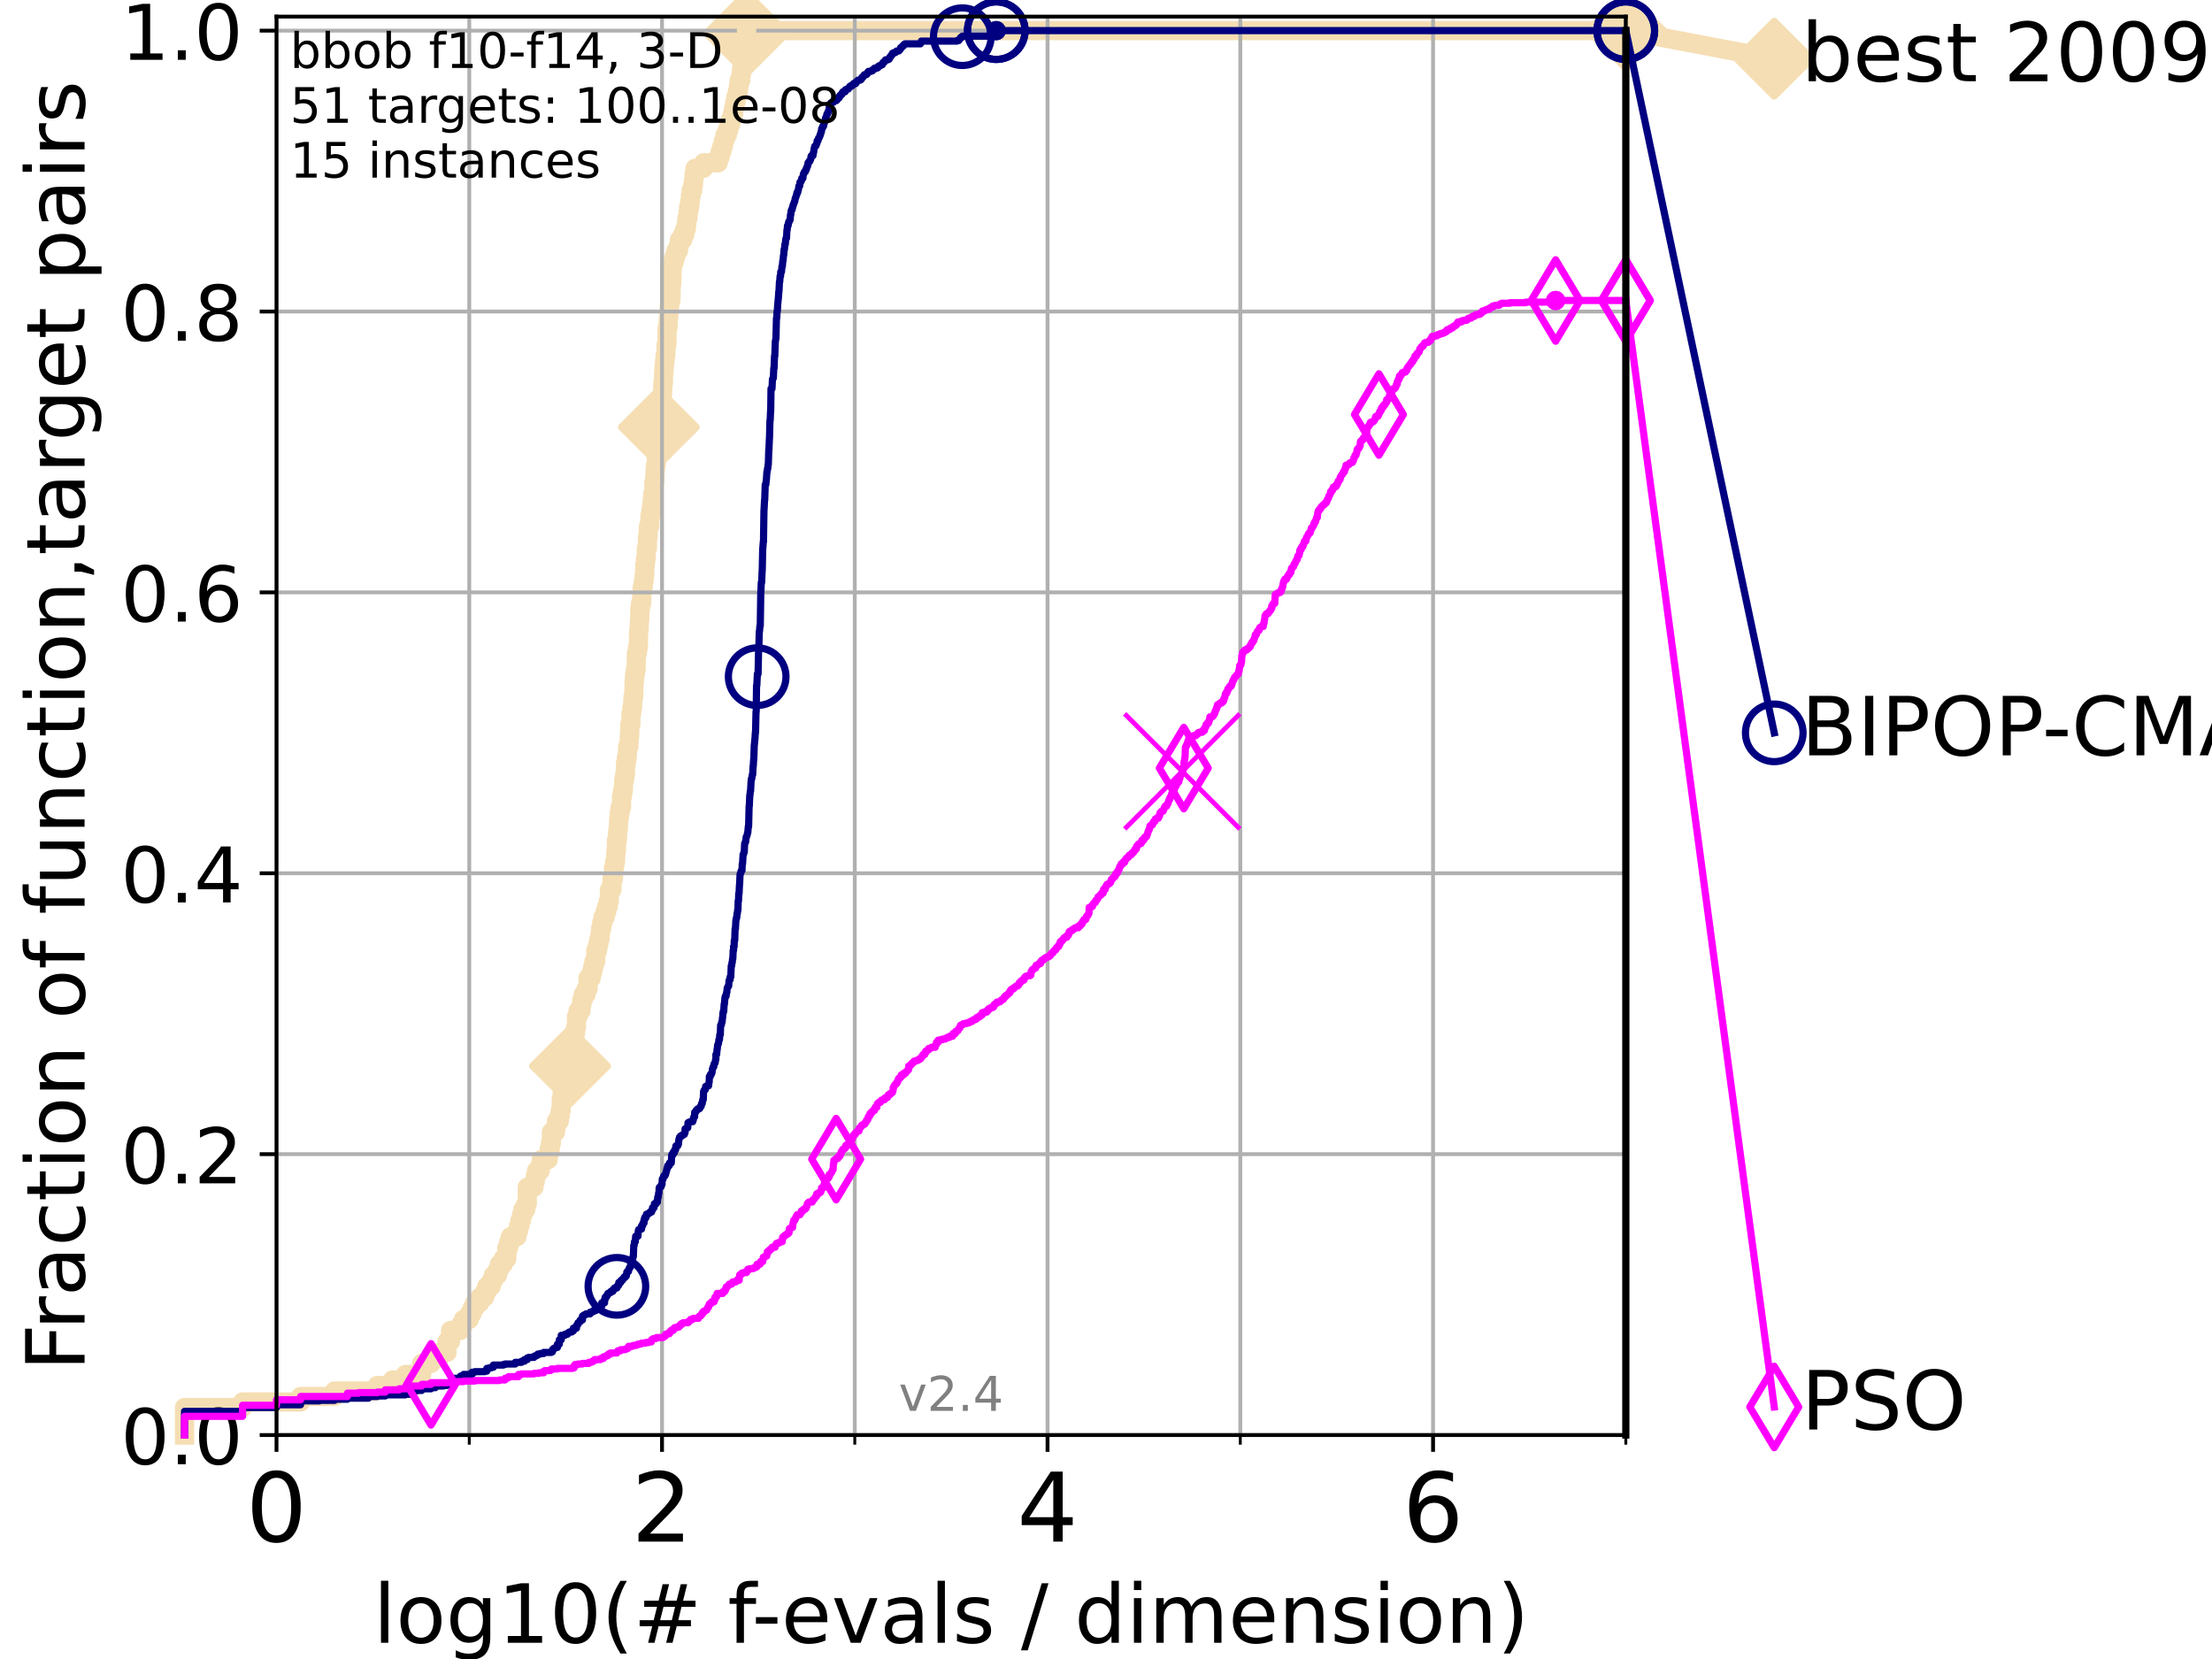 <?xml version="1.0" encoding="utf-8" standalone="no"?>
<!DOCTYPE svg PUBLIC "-//W3C//DTD SVG 1.1//EN"
  "http://www.w3.org/Graphics/SVG/1.1/DTD/svg11.dtd">
<!-- Created with matplotlib (https://matplotlib.org/) -->
<svg height="345.6pt" version="1.1" viewBox="0 0 460.8 345.6" width="460.8pt" xmlns="http://www.w3.org/2000/svg" xmlns:xlink="http://www.w3.org/1999/xlink">
 <defs>
  <style type="text/css">*{stroke-linecap:butt;stroke-linejoin:round;}</style>
 </defs>
 <g id="figure_1">
  <g id="patch_1">
   <path d="M 0 345.6 
L 460.8 345.6 
L 460.8 0 
L 0 0 
z
" style="fill:#ffffff;"/>
  </g>
  <g id="axes_1">
   <g id="patch_2">
    <path d="M 57.6 298.944 
L 338.688 298.944 
L 338.688 3.456 
L 57.6 3.456 
z
" style="fill:#ffffff;"/>
   </g>
   <g id="line2d_1">
    <path d="M 38.441 298.944 
L 38.441 293.207 
L 50.529 293.207 
L 50.529 292.06 
L 62.617 292.06 
L 62.617 290.913 
L 69.688 290.913 
L 69.688 289.766 
L 78.596 289.766 
L 78.596 288.618 
L 81.776 288.618 
L 81.776 287.471 
L 84.464 287.471 
L 84.464 286.324 
L 87.85 286.324 
L 87.85 284.029 
L 89.79 284.029 
L 89.79 282.882 
L 91.535 282.882 
L 91.535 281.734 
L 93.122 281.734 
L 93.122 279.44 
L 93.864 279.44 
L 93.864 277.145 
L 95.918 277.145 
L 95.918 275.998 
L 96.552 275.998 
L 96.552 274.851 
L 97.755 274.851 
L 97.755 273.703 
L 98.327 273.703 
L 98.327 272.556 
L 98.881 272.556 
L 98.881 271.409 
L 99.938 271.409 
L 99.938 270.261 
L 100.935 270.261 
L 100.935 269.114 
L 101.413 269.114 
L 101.413 267.967 
L 102.331 267.967 
L 102.331 266.82 
L 102.772 266.82 
L 102.772 265.672 
L 103.623 265.672 
L 103.623 264.525 
L 104.034 264.525 
L 104.034 263.378 
L 104.826 263.378 
L 104.826 262.23 
L 105.585 262.23 
L 105.585 259.936 
L 105.952 259.936 
L 105.952 258.788 
L 106.312 258.788 
L 106.312 257.641 
L 107.68 257.641 
L 107.68 256.494 
L 108.006 256.494 
L 108.006 255.346 
L 108.326 255.346 
L 108.326 254.199 
L 108.64 254.199 
L 108.64 253.052 
L 108.949 253.052 
L 108.949 251.905 
L 109.55 251.905 
L 109.55 250.757 
L 109.843 250.757 
L 109.843 247.315 
L 111.239 247.315 
L 111.239 246.168 
L 111.506 246.168 
L 111.506 245.021 
L 111.768 245.021 
L 111.768 243.873 
L 112.532 243.873 
L 112.532 242.726 
L 112.779 242.726 
L 112.779 241.579 
L 114.194 241.579 
L 114.194 240.432 
L 114.419 240.432 
L 114.419 239.284 
L 114.641 239.284 
L 114.641 238.137 
L 114.86 238.137 
L 114.86 235.842 
L 115.711 235.842 
L 115.711 234.695 
L 115.918 234.695 
L 115.918 233.548 
L 116.523 233.548 
L 116.523 232.4 
L 116.72 232.4 
L 116.72 231.253 
L 116.914 231.253 
L 116.914 228.958 
L 117.107 228.958 
L 117.107 227.811 
L 117.298 227.811 
L 117.298 226.664 
L 117.857 226.664 
L 117.857 225.517 
L 118.04 225.517 
L 118.04 223.222 
L 118.577 223.222 
L 118.577 222.075 
L 118.752 222.075 
L 118.752 219.78 
L 119.097 219.78 
L 119.097 218.633 
L 119.436 218.633 
L 119.436 217.485 
L 119.603 217.485 
L 119.603 215.191 
L 119.932 215.191 
L 119.932 214.044 
L 120.094 214.044 
L 120.094 211.749 
L 120.414 211.749 
L 120.414 210.602 
L 121.037 210.602 
L 121.037 209.454 
L 121.189 209.454 
L 121.189 208.307 
L 121.49 208.307 
L 121.49 207.16 
L 122.076 207.16 
L 122.076 206.012 
L 122.503 206.012 
L 122.503 203.718 
L 123.193 203.718 
L 123.193 202.571 
L 123.461 202.571 
L 123.461 201.423 
L 123.725 201.423 
L 123.725 200.276 
L 124.114 200.276 
L 124.114 197.981 
L 124.495 197.981 
L 124.495 196.834 
L 124.744 196.834 
L 124.744 195.687 
L 124.989 195.687 
L 124.989 194.539 
L 125.111 194.539 
L 125.111 193.392 
L 125.352 193.392 
L 125.352 192.245 
L 125.589 192.245 
L 125.589 191.097 
L 126.054 191.097 
L 126.054 189.95 
L 126.395 189.95 
L 126.395 188.803 
L 126.729 188.803 
L 126.729 187.656 
L 126.948 187.656 
L 126.948 185.361 
L 127.485 185.361 
L 127.485 183.066 
L 127.799 183.066 
L 127.799 180.772 
L 128.006 180.772 
L 128.006 179.624 
L 128.21 179.624 
L 128.311 177.33 
L 128.411 177.33 
L 128.411 175.035 
L 128.611 175.035 
L 128.709 172.741 
L 128.808 172.741 
L 128.905 170.446 
L 129.002 170.446 
L 129.002 169.299 
L 129.195 169.299 
L 129.195 168.151 
L 129.48 168.151 
L 129.48 165.857 
L 129.668 165.857 
L 129.668 164.709 
L 129.853 164.709 
L 129.945 162.415 
L 130.128 162.415 
L 130.128 161.268 
L 130.309 161.268 
L 130.309 158.973 
L 130.488 158.973 
L 130.488 157.826 
L 130.665 157.826 
L 130.752 155.531 
L 131.013 155.531 
L 131.099 153.236 
L 131.185 153.236 
L 131.185 150.942 
L 131.44 150.942 
L 131.44 148.647 
L 131.607 148.647 
L 131.607 147.5 
L 131.774 147.5 
L 131.856 145.205 
L 132.02 145.205 
L 132.101 141.763 
L 132.182 141.763 
L 132.182 140.616 
L 132.343 140.616 
L 132.343 139.469 
L 132.502 139.469 
L 132.581 136.027 
L 132.816 136.027 
L 132.816 134.88 
L 132.971 134.88 
L 133.048 131.438 
L 133.125 131.438 
L 133.201 129.143 
L 133.277 129.143 
L 133.277 126.848 
L 133.428 126.848 
L 133.428 125.701 
L 133.652 125.701 
L 133.726 123.407 
L 133.8 123.407 
L 133.8 122.259 
L 134.019 122.259 
L 134.019 121.112 
L 134.164 121.112 
L 134.164 119.965 
L 134.308 119.965 
L 134.308 117.67 
L 134.45 117.67 
L 134.45 116.523 
L 134.591 116.523 
L 134.661 114.228 
L 134.87 114.228 
L 134.87 111.934 
L 135.008 111.934 
L 135.077 109.639 
L 135.348 109.639 
L 135.415 107.344 
L 135.615 107.344 
L 135.615 106.197 
L 135.747 106.197 
L 135.747 105.05 
L 135.879 105.05 
L 135.879 103.902 
L 136.009 103.902 
L 136.009 102.755 
L 136.202 102.755 
L 136.202 100.461 
L 136.393 100.461 
L 136.457 98.166 
L 136.52 98.166 
L 136.52 97.019 
L 136.708 97.019 
L 136.77 93.577 
L 137.077 93.577 
L 137.138 91.282 
L 137.199 91.282 
L 137.259 88.987 
L 137.439 88.987 
L 137.439 86.693 
L 137.559 86.693 
L 137.559 85.546 
L 137.736 85.546 
L 137.794 83.251 
L 137.911 83.251 
L 137.911 82.104 
L 138.027 82.104 
L 138.084 79.809 
L 138.199 79.809 
L 138.256 77.514 
L 138.313 77.514 
L 138.313 76.367 
L 138.426 76.367 
L 138.426 75.22 
L 138.539 75.22 
L 138.539 74.073 
L 138.706 74.073 
L 138.762 71.778 
L 138.927 71.778 
L 138.982 68.336 
L 139.145 68.336 
L 139.253 66.041 
L 139.307 66.041 
L 139.414 63.747 
L 139.52 63.747 
L 139.52 62.599 
L 139.783 62.599 
L 139.835 59.158 
L 139.939 59.158 
L 140.042 55.716 
L 140.094 55.716 
L 140.094 54.568 
L 140.449 54.568 
L 140.449 53.421 
L 140.797 53.421 
L 140.797 52.274 
L 141.331 52.274 
L 141.331 51.126 
L 141.521 51.126 
L 141.521 49.979 
L 142.216 49.979 
L 142.216 48.832 
L 142.664 48.832 
L 142.664 47.685 
L 142.971 47.685 
L 142.971 46.537 
L 143.101 46.537 
L 143.101 45.39 
L 143.316 45.39 
L 143.316 44.243 
L 143.443 44.243 
L 143.443 43.095 
L 143.695 43.095 
L 143.695 41.948 
L 143.82 41.948 
L 143.82 40.801 
L 143.985 40.801 
L 143.985 39.653 
L 144.31 39.653 
L 144.31 38.506 
L 144.471 38.506 
L 144.471 37.359 
L 144.59 37.359 
L 144.59 36.212 
L 144.787 36.212 
L 144.787 35.064 
L 146.573 35.064 
L 146.573 33.917 
L 149.617 33.917 
L 149.617 32.77 
L 149.999 32.77 
L 149.999 31.622 
L 150.373 31.622 
L 150.373 30.475 
L 150.683 30.475 
L 150.683 29.328 
L 150.988 29.328 
L 150.988 28.18 
L 151.502 28.18 
L 151.502 27.033 
L 151.845 27.033 
L 151.845 25.886 
L 152.233 25.886 
L 152.233 24.738 
L 152.587 24.738 
L 152.587 23.591 
L 152.836 23.591 
L 152.836 22.444 
L 153.057 22.444 
L 153.057 21.297 
L 153.323 21.297 
L 153.323 20.149 
L 153.609 20.149 
L 153.609 19.002 
L 153.82 19.002 
L 153.82 17.855 
L 153.983 17.855 
L 153.983 16.707 
L 154.327 16.707 
L 154.327 15.56 
L 154.462 15.56 
L 154.462 14.413 
L 154.641 14.413 
L 154.641 13.265 
L 154.796 13.265 
L 154.796 12.118 
L 154.972 12.118 
L 155.081 9.824 
L 155.254 9.824 
L 155.254 8.676 
L 155.383 8.676 
L 155.383 7.529 
L 155.51 7.529 
L 155.51 6.382 
L 338.688 6.382 
L 338.688 6.382 
" style="fill:none;stroke:#f5deb3;stroke-linecap:square;stroke-width:4;"/>
   </g>
   <g id="line2d_2">
    <defs>
     <path d="M -0 7.778 
L 7.778 0 
L 0 -7.778 
L -7.778 -0 
z
" id="m669469dfac" style="stroke:#f5deb3;stroke-linejoin:miter;stroke-width:1.5;"/>
    </defs>
    <g>
     <use style="fill:#f5deb3;stroke:#f5deb3;stroke-linejoin:miter;stroke-width:1.5;" x="118.752" xlink:href="#m669469dfac" y="222.075"/>
     <use style="fill:#f5deb3;stroke:#f5deb3;stroke-linejoin:miter;stroke-width:1.5;" x="137.259" xlink:href="#m669469dfac" y="88.987"/>
     <use style="fill:#f5deb3;stroke:#f5deb3;stroke-linejoin:miter;stroke-width:1.5;" x="155.51" xlink:href="#m669469dfac" y="7.529"/>
     <use style="fill:#f5deb3;stroke:#f5deb3;stroke-linejoin:miter;stroke-width:1.5;" x="155.51" xlink:href="#m669469dfac" y="6.382"/>
     <use style="fill:#f5deb3;stroke:#f5deb3;stroke-linejoin:miter;stroke-width:1.5;" x="155.51" xlink:href="#m669469dfac" y="6.382"/>
     <use style="fill:#f5deb3;stroke:#f5deb3;stroke-linejoin:miter;stroke-width:1.5;" x="338.688" xlink:href="#m669469dfac" y="6.382"/>
    </g>
   </g>
   <g id="line2d_3">
    <path style="fill:none;stroke:#f5deb3;stroke-linecap:square;stroke-width:4;"/>
    <g/>
   </g>
   <g id="line2d_4">
    <path d="M 338.688 6.382 
L 369.608 12.233 
" style="fill:none;stroke:#f5deb3;stroke-linecap:square;stroke-width:4;"/>
    <g>
     <use style="fill:#f5deb3;stroke:#f5deb3;stroke-linejoin:miter;stroke-width:1.5;" x="338.688" xlink:href="#m669469dfac" y="6.382"/>
     <use style="fill:#f5deb3;stroke:#f5deb3;stroke-linejoin:miter;stroke-width:1.5;" x="369.608" xlink:href="#m669469dfac" y="12.233"/>
    </g>
   </g>
   <g id="matplotlib.axis_1">
    <g id="xtick_1">
     <g id="line2d_5">
      <path clip-path="url(#p5496ba41eb)" d="M 57.6 298.944 
L 57.6 3.456 
" style="fill:none;stroke:#b0b0b0;stroke-linecap:square;stroke-width:0.8;"/>
     </g>
     <g id="line2d_6">
      <defs>
       <path d="M 0 0 
L 0 3.5 
" id="m10f72069a0" style="stroke:#000000;stroke-width:0.8;"/>
      </defs>
      <g>
       <use style="stroke:#000000;stroke-width:0.8;" x="57.6" xlink:href="#m10f72069a0" y="298.944"/>
      </g>
     </g>
     <g id="text_1">
      <!-- 0 -->
      <g transform="translate(51.237 321.141)scale(0.2 -0.2)">
       <defs>
        <path d="M 31.781 66.406 
Q 24.172 66.406 20.328 58.906 
Q 16.5 51.422 16.5 36.375 
Q 16.5 21.391 20.328 13.891 
Q 24.172 6.391 31.781 6.391 
Q 39.453 6.391 43.281 13.891 
Q 47.125 21.391 47.125 36.375 
Q 47.125 51.422 43.281 58.906 
Q 39.453 66.406 31.781 66.406 
z
M 31.781 74.219 
Q 44.047 74.219 50.516 64.516 
Q 56.984 54.828 56.984 36.375 
Q 56.984 17.969 50.516 8.266 
Q 44.047 -1.422 31.781 -1.422 
Q 19.531 -1.422 13.062 8.266 
Q 6.594 17.969 6.594 36.375 
Q 6.594 54.828 13.062 64.516 
Q 19.531 74.219 31.781 74.219 
z
" id="DejaVuSans-48"/>
       </defs>
       <use xlink:href="#DejaVuSans-48"/>
      </g>
     </g>
    </g>
    <g id="xtick_2">
     <g id="line2d_7">
      <path clip-path="url(#p5496ba41eb)" d="M 137.911 298.944 
L 137.911 3.456 
" style="fill:none;stroke:#b0b0b0;stroke-linecap:square;stroke-width:0.8;"/>
     </g>
     <g id="line2d_8">
      <g>
       <use style="stroke:#000000;stroke-width:0.8;" x="137.911" xlink:href="#m10f72069a0" y="298.944"/>
      </g>
     </g>
     <g id="text_2">
      <!-- 2 -->
      <g transform="translate(131.548 321.141)scale(0.2 -0.2)">
       <defs>
        <path d="M 19.188 8.297 
L 53.609 8.297 
L 53.609 0 
L 7.328 0 
L 7.328 8.297 
Q 12.938 14.109 22.625 23.891 
Q 32.328 33.688 34.812 36.531 
Q 39.547 41.844 41.422 45.531 
Q 43.312 49.219 43.312 52.781 
Q 43.312 58.594 39.234 62.25 
Q 35.156 65.922 28.609 65.922 
Q 23.969 65.922 18.812 64.312 
Q 13.672 62.703 7.812 59.422 
L 7.812 69.391 
Q 13.766 71.781 18.938 73 
Q 24.125 74.219 28.422 74.219 
Q 39.75 74.219 46.484 68.547 
Q 53.219 62.891 53.219 53.422 
Q 53.219 48.922 51.531 44.891 
Q 49.859 40.875 45.406 35.406 
Q 44.188 33.984 37.641 27.219 
Q 31.109 20.453 19.188 8.297 
z
" id="DejaVuSans-50"/>
       </defs>
       <use xlink:href="#DejaVuSans-50"/>
      </g>
     </g>
    </g>
    <g id="xtick_3">
     <g id="line2d_9">
      <path clip-path="url(#p5496ba41eb)" d="M 218.222 298.944 
L 218.222 3.456 
" style="fill:none;stroke:#b0b0b0;stroke-linecap:square;stroke-width:0.8;"/>
     </g>
     <g id="line2d_10">
      <g>
       <use style="stroke:#000000;stroke-width:0.8;" x="218.222" xlink:href="#m10f72069a0" y="298.944"/>
      </g>
     </g>
     <g id="text_3">
      <!-- 4 -->
      <g transform="translate(211.859 321.141)scale(0.2 -0.2)">
       <defs>
        <path d="M 37.797 64.312 
L 12.891 25.391 
L 37.797 25.391 
z
M 35.203 72.906 
L 47.609 72.906 
L 47.609 25.391 
L 58.016 25.391 
L 58.016 17.188 
L 47.609 17.188 
L 47.609 0 
L 37.797 0 
L 37.797 17.188 
L 4.891 17.188 
L 4.891 26.703 
z
" id="DejaVuSans-52"/>
       </defs>
       <use xlink:href="#DejaVuSans-52"/>
      </g>
     </g>
    </g>
    <g id="xtick_4">
     <g id="line2d_11">
      <path clip-path="url(#p5496ba41eb)" d="M 298.533 298.944 
L 298.533 3.456 
" style="fill:none;stroke:#b0b0b0;stroke-linecap:square;stroke-width:0.8;"/>
     </g>
     <g id="line2d_12">
      <g>
       <use style="stroke:#000000;stroke-width:0.8;" x="298.533" xlink:href="#m10f72069a0" y="298.944"/>
      </g>
     </g>
     <g id="text_4">
      <!-- 6 -->
      <g transform="translate(292.17 321.141)scale(0.2 -0.2)">
       <defs>
        <path d="M 33.016 40.375 
Q 26.375 40.375 22.484 35.828 
Q 18.609 31.297 18.609 23.391 
Q 18.609 15.531 22.484 10.953 
Q 26.375 6.391 33.016 6.391 
Q 39.656 6.391 43.531 10.953 
Q 47.406 15.531 47.406 23.391 
Q 47.406 31.297 43.531 35.828 
Q 39.656 40.375 33.016 40.375 
z
M 52.594 71.297 
L 52.594 62.312 
Q 48.875 64.062 45.094 64.984 
Q 41.312 65.922 37.594 65.922 
Q 27.828 65.922 22.672 59.328 
Q 17.531 52.734 16.797 39.406 
Q 19.672 43.656 24.016 45.922 
Q 28.375 48.188 33.594 48.188 
Q 44.578 48.188 50.953 41.516 
Q 57.328 34.859 57.328 23.391 
Q 57.328 12.156 50.688 5.359 
Q 44.047 -1.422 33.016 -1.422 
Q 20.359 -1.422 13.672 8.266 
Q 6.984 17.969 6.984 36.375 
Q 6.984 53.656 15.188 63.938 
Q 23.391 74.219 37.203 74.219 
Q 40.922 74.219 44.703 73.484 
Q 48.484 72.75 52.594 71.297 
z
" id="DejaVuSans-54"/>
       </defs>
       <use xlink:href="#DejaVuSans-54"/>
      </g>
     </g>
    </g>
    <g id="xtick_5">
     <g id="line2d_13">
      <path clip-path="url(#p5496ba41eb)" d="M 97.755 298.944 
L 97.755 3.456 
" style="fill:none;stroke:#b0b0b0;stroke-linecap:square;stroke-width:0.8;"/>
     </g>
     <g id="line2d_14">
      <defs>
       <path d="M 0 0 
L 0 2 
" id="mc68c4621f7" style="stroke:#000000;stroke-width:0.6;"/>
      </defs>
      <g>
       <use style="stroke:#000000;stroke-width:0.6;" x="97.755" xlink:href="#mc68c4621f7" y="298.944"/>
      </g>
     </g>
    </g>
    <g id="xtick_6">
     <g id="line2d_15">
      <path clip-path="url(#p5496ba41eb)" d="M 178.066 298.944 
L 178.066 3.456 
" style="fill:none;stroke:#b0b0b0;stroke-linecap:square;stroke-width:0.8;"/>
     </g>
     <g id="line2d_16">
      <g>
       <use style="stroke:#000000;stroke-width:0.6;" x="178.066" xlink:href="#mc68c4621f7" y="298.944"/>
      </g>
     </g>
    </g>
    <g id="xtick_7">
     <g id="line2d_17">
      <path clip-path="url(#p5496ba41eb)" d="M 258.377 298.944 
L 258.377 3.456 
" style="fill:none;stroke:#b0b0b0;stroke-linecap:square;stroke-width:0.8;"/>
     </g>
     <g id="line2d_18">
      <g>
       <use style="stroke:#000000;stroke-width:0.6;" x="258.377" xlink:href="#mc68c4621f7" y="298.944"/>
      </g>
     </g>
    </g>
    <g id="xtick_8">
     <g id="line2d_19">
      <path clip-path="url(#p5496ba41eb)" d="M 338.688 298.944 
L 338.688 3.456 
" style="fill:none;stroke:#b0b0b0;stroke-linecap:square;stroke-width:0.8;"/>
     </g>
     <g id="line2d_20">
      <g>
       <use style="stroke:#000000;stroke-width:0.6;" x="338.688" xlink:href="#mc68c4621f7" y="298.944"/>
      </g>
     </g>
    </g>
    <g id="text_5">
     <!-- log10(# f-evals / dimension) -->
     <g transform="translate(77.764 342.218)scale(0.17 -0.17)">
      <defs>
       <path d="M 9.422 75.984 
L 18.406 75.984 
L 18.406 0 
L 9.422 0 
z
" id="DejaVuSans-108"/>
       <path d="M 30.609 48.391 
Q 23.391 48.391 19.188 42.75 
Q 14.984 37.109 14.984 27.297 
Q 14.984 17.484 19.156 11.844 
Q 23.344 6.203 30.609 6.203 
Q 37.797 6.203 41.984 11.859 
Q 46.188 17.531 46.188 27.297 
Q 46.188 37.016 41.984 42.703 
Q 37.797 48.391 30.609 48.391 
z
M 30.609 56 
Q 42.328 56 49.016 48.375 
Q 55.719 40.766 55.719 27.297 
Q 55.719 13.875 49.016 6.219 
Q 42.328 -1.422 30.609 -1.422 
Q 18.844 -1.422 12.172 6.219 
Q 5.516 13.875 5.516 27.297 
Q 5.516 40.766 12.172 48.375 
Q 18.844 56 30.609 56 
z
" id="DejaVuSans-111"/>
       <path d="M 45.406 27.984 
Q 45.406 37.75 41.375 43.109 
Q 37.359 48.484 30.078 48.484 
Q 22.859 48.484 18.828 43.109 
Q 14.797 37.75 14.797 27.984 
Q 14.797 18.266 18.828 12.891 
Q 22.859 7.516 30.078 7.516 
Q 37.359 7.516 41.375 12.891 
Q 45.406 18.266 45.406 27.984 
z
M 54.391 6.781 
Q 54.391 -7.172 48.188 -13.984 
Q 42 -20.797 29.203 -20.797 
Q 24.469 -20.797 20.266 -20.094 
Q 16.062 -19.391 12.109 -17.922 
L 12.109 -9.188 
Q 16.062 -11.328 19.922 -12.344 
Q 23.781 -13.375 27.781 -13.375 
Q 36.625 -13.375 41.016 -8.766 
Q 45.406 -4.156 45.406 5.172 
L 45.406 9.625 
Q 42.625 4.781 38.281 2.391 
Q 33.938 0 27.875 0 
Q 17.828 0 11.672 7.656 
Q 5.516 15.328 5.516 27.984 
Q 5.516 40.672 11.672 48.328 
Q 17.828 56 27.875 56 
Q 33.938 56 38.281 53.609 
Q 42.625 51.219 45.406 46.391 
L 45.406 54.688 
L 54.391 54.688 
z
" id="DejaVuSans-103"/>
       <path d="M 12.406 8.297 
L 28.516 8.297 
L 28.516 63.922 
L 10.984 60.406 
L 10.984 69.391 
L 28.422 72.906 
L 38.281 72.906 
L 38.281 8.297 
L 54.391 8.297 
L 54.391 0 
L 12.406 0 
z
" id="DejaVuSans-49"/>
       <path d="M 31 75.875 
Q 24.469 64.656 21.281 53.656 
Q 18.109 42.672 18.109 31.391 
Q 18.109 20.125 21.312 9.062 
Q 24.516 -2 31 -13.188 
L 23.188 -13.188 
Q 15.875 -1.703 12.234 9.375 
Q 8.594 20.453 8.594 31.391 
Q 8.594 42.281 12.203 53.312 
Q 15.828 64.359 23.188 75.875 
z
" id="DejaVuSans-40"/>
       <path d="M 51.125 44 
L 36.922 44 
L 32.812 27.688 
L 47.125 27.688 
z
M 43.797 71.781 
L 38.719 51.516 
L 52.984 51.516 
L 58.109 71.781 
L 65.922 71.781 
L 60.891 51.516 
L 76.125 51.516 
L 76.125 44 
L 58.984 44 
L 54.984 27.688 
L 70.516 27.688 
L 70.516 20.219 
L 53.078 20.219 
L 48 0 
L 40.188 0 
L 45.219 20.219 
L 30.906 20.219 
L 25.875 0 
L 18.016 0 
L 23.094 20.219 
L 7.719 20.219 
L 7.719 27.688 
L 24.906 27.688 
L 29 44 
L 13.281 44 
L 13.281 51.516 
L 30.906 51.516 
L 35.891 71.781 
z
" id="DejaVuSans-35"/>
       <path id="DejaVuSans-32"/>
       <path d="M 37.109 75.984 
L 37.109 68.5 
L 28.516 68.5 
Q 23.688 68.5 21.797 66.547 
Q 19.922 64.594 19.922 59.516 
L 19.922 54.688 
L 34.719 54.688 
L 34.719 47.703 
L 19.922 47.703 
L 19.922 0 
L 10.891 0 
L 10.891 47.703 
L 2.297 47.703 
L 2.297 54.688 
L 10.891 54.688 
L 10.891 58.5 
Q 10.891 67.625 15.141 71.797 
Q 19.391 75.984 28.609 75.984 
z
" id="DejaVuSans-102"/>
       <path d="M 4.891 31.391 
L 31.203 31.391 
L 31.203 23.391 
L 4.891 23.391 
z
" id="DejaVuSans-45"/>
       <path d="M 56.203 29.594 
L 56.203 25.203 
L 14.891 25.203 
Q 15.484 15.922 20.484 11.062 
Q 25.484 6.203 34.422 6.203 
Q 39.594 6.203 44.453 7.469 
Q 49.312 8.734 54.109 11.281 
L 54.109 2.781 
Q 49.266 0.734 44.188 -0.344 
Q 39.109 -1.422 33.891 -1.422 
Q 20.797 -1.422 13.156 6.188 
Q 5.516 13.812 5.516 26.812 
Q 5.516 40.234 12.766 48.109 
Q 20.016 56 32.328 56 
Q 43.359 56 49.781 48.891 
Q 56.203 41.797 56.203 29.594 
z
M 47.219 32.234 
Q 47.125 39.594 43.094 43.984 
Q 39.062 48.391 32.422 48.391 
Q 24.906 48.391 20.391 44.141 
Q 15.875 39.891 15.188 32.172 
z
" id="DejaVuSans-101"/>
       <path d="M 2.984 54.688 
L 12.5 54.688 
L 29.594 8.797 
L 46.688 54.688 
L 56.203 54.688 
L 35.688 0 
L 23.484 0 
z
" id="DejaVuSans-118"/>
       <path d="M 34.281 27.484 
Q 23.391 27.484 19.188 25 
Q 14.984 22.516 14.984 16.5 
Q 14.984 11.719 18.141 8.906 
Q 21.297 6.109 26.703 6.109 
Q 34.188 6.109 38.703 11.406 
Q 43.219 16.703 43.219 25.484 
L 43.219 27.484 
z
M 52.203 31.203 
L 52.203 0 
L 43.219 0 
L 43.219 8.297 
Q 40.141 3.328 35.547 0.953 
Q 30.953 -1.422 24.312 -1.422 
Q 15.922 -1.422 10.953 3.297 
Q 6 8.016 6 15.922 
Q 6 25.141 12.172 29.828 
Q 18.359 34.516 30.609 34.516 
L 43.219 34.516 
L 43.219 35.406 
Q 43.219 41.609 39.141 45 
Q 35.062 48.391 27.688 48.391 
Q 23 48.391 18.547 47.266 
Q 14.109 46.141 10.016 43.891 
L 10.016 52.203 
Q 14.938 54.109 19.578 55.047 
Q 24.219 56 28.609 56 
Q 40.484 56 46.344 49.844 
Q 52.203 43.703 52.203 31.203 
z
" id="DejaVuSans-97"/>
       <path d="M 44.281 53.078 
L 44.281 44.578 
Q 40.484 46.531 36.375 47.5 
Q 32.281 48.484 27.875 48.484 
Q 21.188 48.484 17.844 46.438 
Q 14.5 44.391 14.5 40.281 
Q 14.5 37.156 16.891 35.375 
Q 19.281 33.594 26.516 31.984 
L 29.594 31.297 
Q 39.156 29.25 43.188 25.516 
Q 47.219 21.781 47.219 15.094 
Q 47.219 7.469 41.188 3.016 
Q 35.156 -1.422 24.609 -1.422 
Q 20.219 -1.422 15.453 -0.562 
Q 10.688 0.297 5.422 2 
L 5.422 11.281 
Q 10.406 8.688 15.234 7.391 
Q 20.062 6.109 24.812 6.109 
Q 31.156 6.109 34.562 8.281 
Q 37.984 10.453 37.984 14.406 
Q 37.984 18.062 35.516 20.016 
Q 33.062 21.969 24.703 23.781 
L 21.578 24.516 
Q 13.234 26.266 9.516 29.906 
Q 5.812 33.547 5.812 39.891 
Q 5.812 47.609 11.281 51.797 
Q 16.75 56 26.812 56 
Q 31.781 56 36.172 55.266 
Q 40.578 54.547 44.281 53.078 
z
" id="DejaVuSans-115"/>
       <path d="M 25.391 72.906 
L 33.688 72.906 
L 8.297 -9.281 
L 0 -9.281 
z
" id="DejaVuSans-47"/>
       <path d="M 45.406 46.391 
L 45.406 75.984 
L 54.391 75.984 
L 54.391 0 
L 45.406 0 
L 45.406 8.203 
Q 42.578 3.328 38.25 0.953 
Q 33.938 -1.422 27.875 -1.422 
Q 17.969 -1.422 11.734 6.484 
Q 5.516 14.406 5.516 27.297 
Q 5.516 40.188 11.734 48.094 
Q 17.969 56 27.875 56 
Q 33.938 56 38.25 53.625 
Q 42.578 51.266 45.406 46.391 
z
M 14.797 27.297 
Q 14.797 17.391 18.875 11.75 
Q 22.953 6.109 30.078 6.109 
Q 37.203 6.109 41.297 11.75 
Q 45.406 17.391 45.406 27.297 
Q 45.406 37.203 41.297 42.844 
Q 37.203 48.484 30.078 48.484 
Q 22.953 48.484 18.875 42.844 
Q 14.797 37.203 14.797 27.297 
z
" id="DejaVuSans-100"/>
       <path d="M 9.422 54.688 
L 18.406 54.688 
L 18.406 0 
L 9.422 0 
z
M 9.422 75.984 
L 18.406 75.984 
L 18.406 64.594 
L 9.422 64.594 
z
" id="DejaVuSans-105"/>
       <path d="M 52 44.188 
Q 55.375 50.25 60.062 53.125 
Q 64.75 56 71.094 56 
Q 79.641 56 84.281 50.016 
Q 88.922 44.047 88.922 33.016 
L 88.922 0 
L 79.891 0 
L 79.891 32.719 
Q 79.891 40.578 77.094 44.375 
Q 74.312 48.188 68.609 48.188 
Q 61.625 48.188 57.562 43.547 
Q 53.516 38.922 53.516 30.906 
L 53.516 0 
L 44.484 0 
L 44.484 32.719 
Q 44.484 40.625 41.703 44.406 
Q 38.922 48.188 33.109 48.188 
Q 26.219 48.188 22.156 43.531 
Q 18.109 38.875 18.109 30.906 
L 18.109 0 
L 9.078 0 
L 9.078 54.688 
L 18.109 54.688 
L 18.109 46.188 
Q 21.188 51.219 25.484 53.609 
Q 29.781 56 35.688 56 
Q 41.656 56 45.828 52.969 
Q 50 49.953 52 44.188 
z
" id="DejaVuSans-109"/>
       <path d="M 54.891 33.016 
L 54.891 0 
L 45.906 0 
L 45.906 32.719 
Q 45.906 40.484 42.875 44.328 
Q 39.844 48.188 33.797 48.188 
Q 26.516 48.188 22.312 43.547 
Q 18.109 38.922 18.109 30.906 
L 18.109 0 
L 9.078 0 
L 9.078 54.688 
L 18.109 54.688 
L 18.109 46.188 
Q 21.344 51.125 25.703 53.562 
Q 30.078 56 35.797 56 
Q 45.219 56 50.047 50.172 
Q 54.891 44.344 54.891 33.016 
z
" id="DejaVuSans-110"/>
       <path d="M 8.016 75.875 
L 15.828 75.875 
Q 23.141 64.359 26.781 53.312 
Q 30.422 42.281 30.422 31.391 
Q 30.422 20.453 26.781 9.375 
Q 23.141 -1.703 15.828 -13.188 
L 8.016 -13.188 
Q 14.5 -2 17.703 9.062 
Q 20.906 20.125 20.906 31.391 
Q 20.906 42.672 17.703 53.656 
Q 14.5 64.656 8.016 75.875 
z
" id="DejaVuSans-41"/>
      </defs>
      <use xlink:href="#DejaVuSans-108"/>
      <use x="27.783" xlink:href="#DejaVuSans-111"/>
      <use x="88.965" xlink:href="#DejaVuSans-103"/>
      <use x="152.441" xlink:href="#DejaVuSans-49"/>
      <use x="216.064" xlink:href="#DejaVuSans-48"/>
      <use x="279.688" xlink:href="#DejaVuSans-40"/>
      <use x="318.701" xlink:href="#DejaVuSans-35"/>
      <use x="402.49" xlink:href="#DejaVuSans-32"/>
      <use x="434.277" xlink:href="#DejaVuSans-102"/>
      <use x="463.982" xlink:href="#DejaVuSans-45"/>
      <use x="500.066" xlink:href="#DejaVuSans-101"/>
      <use x="561.59" xlink:href="#DejaVuSans-118"/>
      <use x="620.77" xlink:href="#DejaVuSans-97"/>
      <use x="682.049" xlink:href="#DejaVuSans-108"/>
      <use x="709.832" xlink:href="#DejaVuSans-115"/>
      <use x="761.932" xlink:href="#DejaVuSans-32"/>
      <use x="793.719" xlink:href="#DejaVuSans-47"/>
      <use x="827.41" xlink:href="#DejaVuSans-32"/>
      <use x="859.197" xlink:href="#DejaVuSans-100"/>
      <use x="922.674" xlink:href="#DejaVuSans-105"/>
      <use x="950.457" xlink:href="#DejaVuSans-109"/>
      <use x="1047.869" xlink:href="#DejaVuSans-101"/>
      <use x="1109.393" xlink:href="#DejaVuSans-110"/>
      <use x="1172.771" xlink:href="#DejaVuSans-115"/>
      <use x="1224.871" xlink:href="#DejaVuSans-105"/>
      <use x="1252.654" xlink:href="#DejaVuSans-111"/>
      <use x="1313.836" xlink:href="#DejaVuSans-110"/>
      <use x="1377.215" xlink:href="#DejaVuSans-41"/>
     </g>
    </g>
   </g>
   <g id="matplotlib.axis_2">
    <g id="ytick_1">
     <g id="line2d_21">
      <path clip-path="url(#p5496ba41eb)" d="M 57.6 298.944 
L 338.688 298.944 
" style="fill:none;stroke:#b0b0b0;stroke-linecap:square;stroke-width:0.8;"/>
     </g>
     <g id="line2d_22">
      <defs>
       <path d="M 0 0 
L -3.5 0 
" id="md2b06fef83" style="stroke:#000000;stroke-width:0.8;"/>
      </defs>
      <g>
       <use style="stroke:#000000;stroke-width:0.8;" x="57.6" xlink:href="#md2b06fef83" y="298.944"/>
      </g>
     </g>
     <g id="text_6">
      <!-- 0.0 -->
      <g transform="translate(25.155 305.023)scale(0.16 -0.16)">
       <defs>
        <path d="M 10.688 12.406 
L 21 12.406 
L 21 0 
L 10.688 0 
z
" id="DejaVuSans-46"/>
       </defs>
       <use xlink:href="#DejaVuSans-48"/>
       <use x="63.623" xlink:href="#DejaVuSans-46"/>
       <use x="95.41" xlink:href="#DejaVuSans-48"/>
      </g>
     </g>
    </g>
    <g id="ytick_2">
     <g id="line2d_23">
      <path clip-path="url(#p5496ba41eb)" d="M 57.6 240.432 
L 338.688 240.432 
" style="fill:none;stroke:#b0b0b0;stroke-linecap:square;stroke-width:0.8;"/>
     </g>
     <g id="line2d_24">
      <g>
       <use style="stroke:#000000;stroke-width:0.8;" x="57.6" xlink:href="#md2b06fef83" y="240.432"/>
      </g>
     </g>
     <g id="text_7">
      <!-- 0.2 -->
      <g transform="translate(25.155 246.51)scale(0.16 -0.16)">
       <use xlink:href="#DejaVuSans-48"/>
       <use x="63.623" xlink:href="#DejaVuSans-46"/>
       <use x="95.41" xlink:href="#DejaVuSans-50"/>
      </g>
     </g>
    </g>
    <g id="ytick_3">
     <g id="line2d_25">
      <path clip-path="url(#p5496ba41eb)" d="M 57.6 181.919 
L 338.688 181.919 
" style="fill:none;stroke:#b0b0b0;stroke-linecap:square;stroke-width:0.8;"/>
     </g>
     <g id="line2d_26">
      <g>
       <use style="stroke:#000000;stroke-width:0.8;" x="57.6" xlink:href="#md2b06fef83" y="181.919"/>
      </g>
     </g>
     <g id="text_8">
      <!-- 0.4 -->
      <g transform="translate(25.155 187.998)scale(0.16 -0.16)">
       <use xlink:href="#DejaVuSans-48"/>
       <use x="63.623" xlink:href="#DejaVuSans-46"/>
       <use x="95.41" xlink:href="#DejaVuSans-52"/>
      </g>
     </g>
    </g>
    <g id="ytick_4">
     <g id="line2d_27">
      <path clip-path="url(#p5496ba41eb)" d="M 57.6 123.407 
L 338.688 123.407 
" style="fill:none;stroke:#b0b0b0;stroke-linecap:square;stroke-width:0.8;"/>
     </g>
     <g id="line2d_28">
      <g>
       <use style="stroke:#000000;stroke-width:0.8;" x="57.6" xlink:href="#md2b06fef83" y="123.407"/>
      </g>
     </g>
     <g id="text_9">
      <!-- 0.6 -->
      <g transform="translate(25.155 129.485)scale(0.16 -0.16)">
       <use xlink:href="#DejaVuSans-48"/>
       <use x="63.623" xlink:href="#DejaVuSans-46"/>
       <use x="95.41" xlink:href="#DejaVuSans-54"/>
      </g>
     </g>
    </g>
    <g id="ytick_5">
     <g id="line2d_29">
      <path clip-path="url(#p5496ba41eb)" d="M 57.6 64.894 
L 338.688 64.894 
" style="fill:none;stroke:#b0b0b0;stroke-linecap:square;stroke-width:0.8;"/>
     </g>
     <g id="line2d_30">
      <g>
       <use style="stroke:#000000;stroke-width:0.8;" x="57.6" xlink:href="#md2b06fef83" y="64.894"/>
      </g>
     </g>
     <g id="text_10">
      <!-- 0.8 -->
      <g transform="translate(25.155 70.973)scale(0.16 -0.16)">
       <defs>
        <path d="M 31.781 34.625 
Q 24.75 34.625 20.719 30.859 
Q 16.703 27.094 16.703 20.516 
Q 16.703 13.922 20.719 10.156 
Q 24.75 6.391 31.781 6.391 
Q 38.812 6.391 42.859 10.172 
Q 46.922 13.969 46.922 20.516 
Q 46.922 27.094 42.891 30.859 
Q 38.875 34.625 31.781 34.625 
z
M 21.922 38.812 
Q 15.578 40.375 12.031 44.719 
Q 8.5 49.078 8.5 55.328 
Q 8.5 64.062 14.719 69.141 
Q 20.953 74.219 31.781 74.219 
Q 42.672 74.219 48.875 69.141 
Q 55.078 64.062 55.078 55.328 
Q 55.078 49.078 51.531 44.719 
Q 48 40.375 41.703 38.812 
Q 48.828 37.156 52.797 32.312 
Q 56.781 27.484 56.781 20.516 
Q 56.781 9.906 50.312 4.234 
Q 43.844 -1.422 31.781 -1.422 
Q 19.734 -1.422 13.25 4.234 
Q 6.781 9.906 6.781 20.516 
Q 6.781 27.484 10.781 32.312 
Q 14.797 37.156 21.922 38.812 
z
M 18.312 54.391 
Q 18.312 48.734 21.844 45.562 
Q 25.391 42.391 31.781 42.391 
Q 38.141 42.391 41.719 45.562 
Q 45.312 48.734 45.312 54.391 
Q 45.312 60.062 41.719 63.234 
Q 38.141 66.406 31.781 66.406 
Q 25.391 66.406 21.844 63.234 
Q 18.312 60.062 18.312 54.391 
z
" id="DejaVuSans-56"/>
       </defs>
       <use xlink:href="#DejaVuSans-48"/>
       <use x="63.623" xlink:href="#DejaVuSans-46"/>
       <use x="95.41" xlink:href="#DejaVuSans-56"/>
      </g>
     </g>
    </g>
    <g id="ytick_6">
     <g id="line2d_31">
      <path clip-path="url(#p5496ba41eb)" d="M 57.6 6.382 
L 338.688 6.382 
" style="fill:none;stroke:#b0b0b0;stroke-linecap:square;stroke-width:0.8;"/>
     </g>
     <g id="line2d_32">
      <g>
       <use style="stroke:#000000;stroke-width:0.8;" x="57.6" xlink:href="#md2b06fef83" y="6.382"/>
      </g>
     </g>
     <g id="text_11">
      <!-- 1.0 -->
      <g transform="translate(25.155 12.46)scale(0.16 -0.16)">
       <use xlink:href="#DejaVuSans-49"/>
       <use x="63.623" xlink:href="#DejaVuSans-46"/>
       <use x="95.41" xlink:href="#DejaVuSans-48"/>
      </g>
     </g>
    </g>
    <g id="text_12">
     <!-- Fraction of function,target pairs -->
     <g transform="translate(17.62 285.585)rotate(-90)scale(0.17 -0.17)">
      <defs>
       <path d="M 9.812 72.906 
L 51.703 72.906 
L 51.703 64.594 
L 19.672 64.594 
L 19.672 43.109 
L 48.578 43.109 
L 48.578 34.812 
L 19.672 34.812 
L 19.672 0 
L 9.812 0 
z
" id="DejaVuSans-70"/>
       <path d="M 41.109 46.297 
Q 39.594 47.172 37.812 47.578 
Q 36.031 48 33.891 48 
Q 26.266 48 22.188 43.047 
Q 18.109 38.094 18.109 28.812 
L 18.109 0 
L 9.078 0 
L 9.078 54.688 
L 18.109 54.688 
L 18.109 46.188 
Q 20.953 51.172 25.484 53.578 
Q 30.031 56 36.531 56 
Q 37.453 56 38.578 55.875 
Q 39.703 55.766 41.062 55.516 
z
" id="DejaVuSans-114"/>
       <path d="M 48.781 52.594 
L 48.781 44.188 
Q 44.969 46.297 41.141 47.344 
Q 37.312 48.391 33.406 48.391 
Q 24.656 48.391 19.812 42.844 
Q 14.984 37.312 14.984 27.297 
Q 14.984 17.281 19.812 11.734 
Q 24.656 6.203 33.406 6.203 
Q 37.312 6.203 41.141 7.25 
Q 44.969 8.297 48.781 10.406 
L 48.781 2.094 
Q 45.016 0.344 40.984 -0.531 
Q 36.969 -1.422 32.422 -1.422 
Q 20.062 -1.422 12.781 6.344 
Q 5.516 14.109 5.516 27.297 
Q 5.516 40.672 12.859 48.328 
Q 20.219 56 33.016 56 
Q 37.156 56 41.109 55.141 
Q 45.062 54.297 48.781 52.594 
z
" id="DejaVuSans-99"/>
       <path d="M 18.312 70.219 
L 18.312 54.688 
L 36.812 54.688 
L 36.812 47.703 
L 18.312 47.703 
L 18.312 18.016 
Q 18.312 11.328 20.141 9.422 
Q 21.969 7.516 27.594 7.516 
L 36.812 7.516 
L 36.812 0 
L 27.594 0 
Q 17.188 0 13.234 3.875 
Q 9.281 7.766 9.281 18.016 
L 9.281 47.703 
L 2.688 47.703 
L 2.688 54.688 
L 9.281 54.688 
L 9.281 70.219 
z
" id="DejaVuSans-116"/>
       <path d="M 8.5 21.578 
L 8.5 54.688 
L 17.484 54.688 
L 17.484 21.922 
Q 17.484 14.156 20.5 10.266 
Q 23.531 6.391 29.594 6.391 
Q 36.859 6.391 41.078 11.031 
Q 45.312 15.672 45.312 23.688 
L 45.312 54.688 
L 54.297 54.688 
L 54.297 0 
L 45.312 0 
L 45.312 8.406 
Q 42.047 3.422 37.719 1 
Q 33.406 -1.422 27.688 -1.422 
Q 18.266 -1.422 13.375 4.438 
Q 8.5 10.297 8.5 21.578 
z
M 31.109 56 
z
" id="DejaVuSans-117"/>
       <path d="M 11.719 12.406 
L 22.016 12.406 
L 22.016 4 
L 14.016 -11.625 
L 7.719 -11.625 
L 11.719 4 
z
" id="DejaVuSans-44"/>
       <path d="M 18.109 8.203 
L 18.109 -20.797 
L 9.078 -20.797 
L 9.078 54.688 
L 18.109 54.688 
L 18.109 46.391 
Q 20.953 51.266 25.266 53.625 
Q 29.594 56 35.594 56 
Q 45.562 56 51.781 48.094 
Q 58.016 40.188 58.016 27.297 
Q 58.016 14.406 51.781 6.484 
Q 45.562 -1.422 35.594 -1.422 
Q 29.594 -1.422 25.266 0.953 
Q 20.953 3.328 18.109 8.203 
z
M 48.688 27.297 
Q 48.688 37.203 44.609 42.844 
Q 40.531 48.484 33.406 48.484 
Q 26.266 48.484 22.188 42.844 
Q 18.109 37.203 18.109 27.297 
Q 18.109 17.391 22.188 11.75 
Q 26.266 6.109 33.406 6.109 
Q 40.531 6.109 44.609 11.75 
Q 48.688 17.391 48.688 27.297 
z
" id="DejaVuSans-112"/>
      </defs>
      <use xlink:href="#DejaVuSans-70"/>
      <use x="50.27" xlink:href="#DejaVuSans-114"/>
      <use x="91.383" xlink:href="#DejaVuSans-97"/>
      <use x="152.662" xlink:href="#DejaVuSans-99"/>
      <use x="207.643" xlink:href="#DejaVuSans-116"/>
      <use x="246.852" xlink:href="#DejaVuSans-105"/>
      <use x="274.635" xlink:href="#DejaVuSans-111"/>
      <use x="335.816" xlink:href="#DejaVuSans-110"/>
      <use x="399.195" xlink:href="#DejaVuSans-32"/>
      <use x="430.982" xlink:href="#DejaVuSans-111"/>
      <use x="492.164" xlink:href="#DejaVuSans-102"/>
      <use x="527.369" xlink:href="#DejaVuSans-32"/>
      <use x="559.156" xlink:href="#DejaVuSans-102"/>
      <use x="594.361" xlink:href="#DejaVuSans-117"/>
      <use x="657.74" xlink:href="#DejaVuSans-110"/>
      <use x="721.119" xlink:href="#DejaVuSans-99"/>
      <use x="776.1" xlink:href="#DejaVuSans-116"/>
      <use x="815.309" xlink:href="#DejaVuSans-105"/>
      <use x="843.092" xlink:href="#DejaVuSans-111"/>
      <use x="904.273" xlink:href="#DejaVuSans-110"/>
      <use x="967.652" xlink:href="#DejaVuSans-44"/>
      <use x="999.439" xlink:href="#DejaVuSans-116"/>
      <use x="1038.648" xlink:href="#DejaVuSans-97"/>
      <use x="1099.928" xlink:href="#DejaVuSans-114"/>
      <use x="1139.291" xlink:href="#DejaVuSans-103"/>
      <use x="1202.768" xlink:href="#DejaVuSans-101"/>
      <use x="1264.291" xlink:href="#DejaVuSans-116"/>
      <use x="1303.5" xlink:href="#DejaVuSans-32"/>
      <use x="1335.287" xlink:href="#DejaVuSans-112"/>
      <use x="1398.764" xlink:href="#DejaVuSans-97"/>
      <use x="1460.043" xlink:href="#DejaVuSans-105"/>
      <use x="1487.826" xlink:href="#DejaVuSans-114"/>
      <use x="1528.939" xlink:href="#DejaVuSans-115"/>
     </g>
    </g>
   </g>
   <g id="line2d_33">
    <defs>
     <path d="M 0 1.5 
C 0.398 1.5 0.779 1.342 1.061 1.061 
C 1.342 0.779 1.5 0.398 1.5 0 
C 1.5 -0.398 1.342 -0.779 1.061 -1.061 
C 0.779 -1.342 0.398 -1.5 0 -1.5 
C -0.398 -1.5 -0.779 -1.342 -1.061 -1.061 
C -1.342 -0.779 -1.5 -0.398 -1.5 0 
C -1.5 0.398 -1.342 0.779 -1.061 1.061 
C -0.779 1.342 -0.398 1.5 0 1.5 
z
" id="mc2ed3a73e7" style="stroke:#f5deb3;"/>
    </defs>
    <g>
     <use style="fill:#f5deb3;stroke:#f5deb3;" x="155.51" xlink:href="#mc2ed3a73e7" y="6.382"/>
     <use style="fill:#f5deb3;stroke:#f5deb3;" x="155.51" xlink:href="#mc2ed3a73e7" y="6.382"/>
    </g>
   </g>
   <g id="line2d_34">
    <defs>
     <path d="M 0 1.5 
C 0.398 1.5 0.779 1.342 1.061 1.061 
C 1.342 0.779 1.5 0.398 1.5 0 
C 1.5 -0.398 1.342 -0.779 1.061 -1.061 
C 0.779 -1.342 0.398 -1.5 0 -1.5 
C -0.398 -1.5 -0.779 -1.342 -1.061 -1.061 
C -1.342 -0.779 -1.5 -0.398 -1.5 0 
C -1.5 0.398 -1.342 0.779 -1.061 1.061 
C -0.779 1.342 -0.398 1.5 0 1.5 
z
" id="mdf72562265" style="stroke:#000080;"/>
    </defs>
    <g>
     <use style="fill:#000080;stroke:#000080;" x="207.54" xlink:href="#mdf72562265" y="6.382"/>
     <use style="fill:#000080;stroke:#000080;" x="207.54" xlink:href="#mdf72562265" y="6.382"/>
    </g>
   </g>
   <g id="line2d_35">
    <path d="M 38.441 298.944 
L 38.441 294.011 
L 50.529 294.011 
L 50.529 293.207 
L 57.6 293.207 
L 57.6 292.634 
L 62.617 292.634 
L 62.617 291.831 
L 66.508 291.831 
L 66.508 291.716 
L 69.688 291.716 
L 69.688 291.487 
L 72.376 291.487 
L 72.376 291.257 
L 76.759 291.257 
L 76.759 290.913 
L 78.596 290.913 
L 78.596 290.798 
L 80.259 290.798 
L 80.259 290.569 
L 84.464 290.569 
L 84.464 290.454 
L 85.667 290.454 
L 85.667 289.766 
L 86.793 289.766 
L 86.793 289.651 
L 87.85 289.651 
L 87.85 289.307 
L 89.79 289.307 
L 89.79 289.077 
L 90.684 289.077 
L 90.684 288.733 
L 92.347 288.733 
L 92.347 288.618 
L 93.122 288.618 
L 93.122 288.504 
L 93.864 288.504 
L 93.864 287.815 
L 94.576 287.815 
L 94.576 287.127 
L 95.918 287.127 
L 95.918 286.668 
L 96.552 286.668 
L 96.552 286.324 
L 98.327 286.324 
L 98.327 285.865 
L 98.881 285.865 
L 98.881 285.75 
L 100.935 285.75 
L 100.935 285.635 
L 101.413 285.635 
L 101.413 285.062 
L 101.878 285.062 
L 101.878 284.947 
L 102.331 284.947 
L 102.331 284.832 
L 102.772 284.832 
L 102.772 284.373 
L 104.826 284.373 
L 104.826 284.259 
L 105.21 284.259 
L 105.21 284.144 
L 107.348 284.144 
L 107.348 283.8 
L 108.64 283.8 
L 108.64 283.57 
L 109.252 283.57 
L 109.252 283.226 
L 109.843 283.226 
L 109.843 282.882 
L 110.132 282.882 
L 110.132 282.767 
L 111.239 282.767 
L 111.239 282.538 
L 111.506 282.538 
L 111.506 282.423 
L 111.768 282.423 
L 111.768 282.308 
L 112.026 282.308 
L 112.026 282.079 
L 112.532 282.079 
L 112.532 281.964 
L 113.264 281.964 
L 113.264 281.734 
L 114.86 281.734 
L 114.86 281.62 
L 115.077 281.62 
L 115.077 281.161 
L 115.291 281.161 
L 115.291 280.931 
L 115.502 280.931 
L 115.502 280.817 
L 115.711 280.817 
L 115.711 280.702 
L 116.122 280.702 
L 116.122 280.013 
L 116.523 280.013 
L 116.523 279.096 
L 116.914 279.096 
L 116.914 278.178 
L 117.673 278.178 
L 117.673 277.948 
L 118.221 277.948 
L 118.221 277.719 
L 118.4 277.719 
L 118.4 277.604 
L 118.577 277.604 
L 118.577 277.489 
L 119.097 277.489 
L 119.097 277.26 
L 119.436 277.26 
L 119.436 276.686 
L 120.094 276.686 
L 120.094 276.113 
L 120.255 276.113 
L 120.255 275.883 
L 120.414 275.883 
L 120.414 275.539 
L 120.572 275.539 
L 120.572 275.424 
L 120.728 275.424 
L 120.728 275.31 
L 120.883 275.31 
L 120.883 274.965 
L 121.34 274.965 
L 121.34 274.162 
L 121.49 274.162 
L 121.49 274.048 
L 121.638 274.048 
L 121.638 273.933 
L 121.931 273.933 
L 121.931 273.818 
L 122.076 273.818 
L 122.076 273.703 
L 122.92 273.703 
L 122.92 273.359 
L 123.327 273.359 
L 123.327 273.244 
L 123.594 273.244 
L 123.594 273.015 
L 124.114 273.015 
L 124.114 272.9 
L 124.242 272.9 
L 124.242 272.671 
L 124.369 272.671 
L 124.369 272.556 
L 124.744 272.556 
L 124.744 272.212 
L 125.232 272.212 
L 125.232 272.097 
L 125.352 272.097 
L 125.352 271.409 
L 125.939 271.409 
L 125.939 270.72 
L 126.054 270.72 
L 126.054 270.261 
L 126.282 270.261 
L 126.282 270.032 
L 126.395 270.032 
L 126.395 269.917 
L 126.507 269.917 
L 126.507 269.688 
L 126.618 269.688 
L 126.618 269.458 
L 126.839 269.458 
L 126.839 269.344 
L 127.057 269.344 
L 127.057 269.229 
L 127.272 269.229 
L 127.272 268.999 
L 127.695 268.999 
L 127.695 268.655 
L 127.903 268.655 
L 128.006 268.311 
L 128.511 268.311 
L 128.511 267.967 
L 128.709 267.967 
L 128.709 267.737 
L 128.905 267.737 
L 128.905 267.164 
L 129.291 267.164 
L 129.386 266.705 
L 129.668 266.705 
L 129.761 266.361 
L 129.945 266.361 
L 130.037 266.016 
L 130.309 266.016 
L 130.309 265.787 
L 130.488 265.787 
L 130.576 264.984 
L 130.665 264.984 
L 130.665 264.869 
L 130.927 264.869 
L 131.013 264.295 
L 131.099 264.295 
L 131.185 263.951 
L 131.355 263.951 
L 131.44 262.574 
L 131.607 262.574 
L 131.607 262.46 
L 131.774 262.46 
L 131.856 261.771 
L 131.938 261.771 
L 132.02 259.477 
L 132.101 259.477 
L 132.182 258.674 
L 132.343 258.674 
L 132.423 257.526 
L 132.894 257.526 
L 132.971 256.379 
L 133.048 256.379 
L 133.048 256.15 
L 133.201 256.15 
L 133.201 256.035 
L 133.652 256.035 
L 133.652 255.346 
L 133.873 255.346 
L 133.947 254.773 
L 134.164 254.773 
L 134.164 254.084 
L 134.308 254.084 
L 134.308 253.626 
L 134.591 253.626 
L 134.661 252.937 
L 135.008 252.937 
L 135.008 252.822 
L 135.145 252.822 
L 135.145 252.708 
L 135.348 252.708 
L 135.415 252.478 
L 135.747 252.478 
L 135.813 252.019 
L 135.944 252.019 
L 135.944 251.56 
L 136.266 251.56 
L 136.33 250.757 
L 136.708 250.757 
L 136.708 250.413 
L 136.955 250.413 
L 137.016 249.38 
L 137.138 249.38 
L 137.199 248.577 
L 137.259 248.577 
L 137.32 247.43 
L 137.38 247.43 
L 137.38 247.315 
L 137.499 247.315 
L 137.499 247.201 
L 137.736 247.201 
L 137.794 246.742 
L 137.911 246.742 
L 137.969 245.594 
L 138.142 245.594 
L 138.199 245.135 
L 138.313 245.135 
L 138.313 244.906 
L 138.539 244.906 
L 138.595 244.677 
L 138.651 244.677 
L 138.762 244.103 
L 138.817 244.103 
L 138.927 243.415 
L 139.036 243.415 
L 139.091 242.841 
L 139.414 242.841 
L 139.467 242.267 
L 139.835 242.267 
L 139.939 240.546 
L 140.196 240.546 
L 140.196 240.087 
L 140.499 240.087 
L 140.549 239.514 
L 140.748 239.514 
L 140.797 238.711 
L 141.187 238.711 
L 141.235 238.366 
L 141.331 238.366 
L 141.426 237.334 
L 141.474 237.334 
L 141.568 236.875 
L 141.756 236.875 
L 141.756 236.645 
L 142.033 236.645 
L 142.125 236.416 
L 142.397 236.416 
L 142.397 236.301 
L 142.576 236.301 
L 142.62 235.957 
L 142.708 235.957 
L 142.708 235.154 
L 142.971 235.154 
L 143.058 234.924 
L 143.273 234.924 
L 143.316 233.892 
L 143.486 233.892 
L 143.486 233.777 
L 143.779 233.777 
L 143.779 233.662 
L 144.31 233.662 
L 144.31 233.318 
L 144.431 233.318 
L 144.471 232.859 
L 144.55 232.859 
L 144.55 232.63 
L 144.708 232.63 
L 144.708 231.712 
L 144.865 231.712 
L 144.865 231.597 
L 144.982 231.597 
L 145.059 231.253 
L 145.213 231.253 
L 145.289 231.024 
L 145.629 231.024 
L 145.629 230.909 
L 145.777 230.909 
L 145.851 230.565 
L 145.925 230.565 
L 145.925 230.45 
L 146.071 230.45 
L 146.144 229.876 
L 146.288 229.876 
L 146.396 229.073 
L 146.503 229.073 
L 146.573 227.352 
L 146.644 227.352 
L 146.679 227.123 
L 146.784 227.123 
L 146.784 227.008 
L 146.924 227.008 
L 146.993 226.32 
L 147.199 226.32 
L 147.199 226.205 
L 147.604 226.205 
L 147.703 225.402 
L 147.736 225.402 
L 147.77 224.255 
L 147.967 224.255 
L 147.999 223.796 
L 148.194 223.796 
L 148.29 223.451 
L 148.322 223.451 
L 148.418 222.648 
L 148.481 222.648 
L 148.576 222.189 
L 148.702 222.189 
L 148.764 221.616 
L 148.858 221.616 
L 148.92 221.386 
L 148.982 221.386 
L 149.074 220.698 
L 149.135 220.698 
L 149.135 219.665 
L 149.287 219.665 
L 149.378 218.633 
L 149.408 218.633 
L 149.498 217.715 
L 149.557 217.715 
L 149.617 217.371 
L 149.676 217.371 
L 149.765 216.568 
L 149.882 216.568 
L 149.941 215.535 
L 150.057 215.535 
L 150.115 213.585 
L 150.172 213.585 
L 150.172 213.47 
L 150.287 213.47 
L 150.344 212.896 
L 150.429 212.896 
L 150.514 211.978 
L 150.543 211.978 
L 150.599 211.061 
L 150.655 211.061 
L 150.655 210.716 
L 150.766 210.716 
L 150.85 209.225 
L 150.905 209.225 
L 151.015 207.848 
L 151.097 207.848 
L 151.097 207.504 
L 151.26 207.504 
L 151.341 206.816 
L 151.395 206.816 
L 151.502 205.783 
L 151.528 205.783 
L 151.635 205.554 
L 151.661 205.554 
L 151.661 205.439 
L 151.793 205.439 
L 151.871 204.291 
L 151.949 204.291 
L 151.949 204.062 
L 152.104 204.062 
L 152.104 203.488 
L 152.233 203.488 
L 152.335 201.194 
L 152.411 201.194 
L 152.487 200.505 
L 152.537 200.505 
L 152.612 199.702 
L 152.662 199.702 
L 152.737 197.981 
L 152.811 197.981 
L 152.811 197.178 
L 152.934 197.178 
L 152.959 195.916 
L 153.057 195.916 
L 153.13 193.507 
L 153.203 193.507 
L 153.299 191.671 
L 153.347 191.671 
L 153.395 191.212 
L 153.467 191.212 
L 153.538 190.294 
L 153.609 190.294 
L 153.656 189.606 
L 153.727 189.606 
L 153.774 187.656 
L 153.844 187.656 
L 153.89 186.164 
L 153.96 186.164 
L 154.052 184.214 
L 154.075 184.214 
L 154.167 182.149 
L 154.19 182.149 
L 154.258 181.919 
L 154.304 181.919 
L 154.372 181.46 
L 154.44 181.46 
L 154.44 181.345 
L 154.574 181.345 
L 154.619 179.969 
L 154.686 179.969 
L 154.796 178.018 
L 154.885 178.018 
L 154.95 177.559 
L 155.038 177.559 
L 155.124 175.724 
L 155.189 175.724 
L 155.254 175.379 
L 155.34 175.379 
L 155.446 174.347 
L 155.51 174.347 
L 155.616 174.003 
L 155.637 174.003 
L 155.742 173.429 
L 155.783 173.429 
L 155.887 172.167 
L 155.95 172.167 
L 156.053 167.922 
L 156.094 167.922 
L 156.196 165.627 
L 156.236 165.627 
L 156.297 164.824 
L 156.358 164.824 
L 156.459 162.759 
L 156.479 162.759 
L 156.539 162.185 
L 156.618 162.185 
L 156.718 161.382 
L 156.796 161.382 
L 156.875 159.661 
L 156.914 159.661 
L 157.012 158.055 
L 157.031 158.055 
L 157.128 155.187 
L 157.147 155.187 
L 157.243 154.04 
L 157.263 154.04 
L 157.358 152.548 
L 157.396 152.548 
L 157.491 148.303 
L 157.529 148.303 
L 157.604 142.796 
L 157.66 142.796 
L 157.754 140.846 
L 157.772 140.846 
L 157.772 140.387 
L 157.921 140.387 
L 158.031 135.224 
L 158.068 135.224 
L 158.177 131.552 
L 158.214 131.552 
L 158.304 130.405 
L 158.376 130.405 
L 158.484 123.407 
L 158.501 123.407 
L 158.591 121.341 
L 158.661 121.341 
L 158.767 118.932 
L 158.785 118.932 
L 158.89 114.228 
L 158.907 114.228 
L 159.012 112.851 
L 159.046 112.851 
L 159.15 106.197 
L 159.167 106.197 
L 159.27 104.132 
L 159.304 104.132 
L 159.406 101.149 
L 159.423 101.149 
L 159.423 100.919 
L 159.541 100.919 
L 159.641 99.887 
L 159.658 99.887 
L 159.758 98.281 
L 159.824 98.281 
L 159.891 97.592 
L 159.94 97.592 
L 160.006 96.789 
L 160.055 96.789 
L 160.152 93.691 
L 160.185 93.691 
L 160.282 91.282 
L 160.298 91.282 
L 160.394 87.611 
L 160.442 87.611 
L 160.522 85.66 
L 160.554 85.66 
L 160.617 80.956 
L 160.821 80.956 
L 160.915 79.006 
L 160.946 79.006 
L 161.008 78.776 
L 161.1 78.776 
L 161.192 76.711 
L 161.253 76.711 
L 161.345 74.187 
L 161.405 74.187 
L 161.511 71.09 
L 161.526 71.09 
L 161.63 70.516 
L 161.645 70.516 
L 161.749 66.271 
L 161.809 66.271 
L 161.867 64.894 
L 161.926 64.894 
L 162.029 63.173 
L 162.043 63.173 
L 162.145 62.026 
L 162.159 62.026 
L 162.232 60.764 
L 162.275 60.764 
L 162.375 58.699 
L 162.432 58.699 
L 162.503 57.551 
L 162.602 57.551 
L 162.645 56.634 
L 162.799 56.634 
L 162.896 55.486 
L 162.979 55.486 
L 163.062 54.339 
L 163.13 54.339 
L 163.212 53.192 
L 163.253 53.192 
L 163.348 51.93 
L 163.416 51.93 
L 163.51 50.897 
L 163.59 50.897 
L 163.683 49.864 
L 163.723 49.864 
L 163.736 49.635 
L 163.841 49.635 
L 163.933 47.914 
L 163.985 47.914 
L 164.05 46.996 
L 164.18 46.996 
L 164.27 46.308 
L 164.321 46.308 
L 164.359 46.078 
L 164.474 46.078 
L 164.562 45.734 
L 164.612 45.734 
L 164.675 44.702 
L 164.738 44.702 
L 164.812 43.898 
L 164.85 43.898 
L 164.899 43.669 
L 165.022 43.669 
L 165.096 43.095 
L 165.169 43.095 
L 165.23 42.636 
L 165.315 42.636 
L 165.375 42.292 
L 165.435 42.292 
L 165.507 41.948 
L 165.567 41.948 
L 165.673 41.26 
L 165.732 41.26 
L 165.815 40.915 
L 165.85 40.915 
L 165.92 40.571 
L 165.978 40.571 
L 166.013 40.112 
L 166.175 40.112 
L 166.278 39.539 
L 166.324 39.539 
L 166.426 38.736 
L 166.595 38.736 
L 166.651 37.932 
L 166.807 37.932 
L 166.884 37.703 
L 166.94 37.703 
L 167.027 37.129 
L 167.256 37.129 
L 167.363 36.212 
L 167.46 36.212 
L 167.534 35.867 
L 167.609 35.867 
L 167.609 35.753 
L 167.777 35.753 
L 167.871 35.294 
L 167.996 35.294 
L 168.058 34.835 
L 168.11 34.835 
L 168.182 34.605 
L 168.243 34.605 
L 168.324 33.917 
L 168.476 33.917 
L 168.557 33.573 
L 168.716 33.573 
L 168.825 33.229 
L 168.865 33.229 
L 168.963 32.54 
L 169.031 32.54 
L 169.031 32.425 
L 169.351 32.425 
L 169.456 31.737 
L 169.494 31.737 
L 169.598 30.934 
L 169.636 30.934 
L 169.72 30.475 
L 169.87 30.475 
L 169.87 30.36 
L 169.999 30.36 
L 170.11 29.901 
L 170.174 29.901 
L 170.229 29.328 
L 170.41 29.328 
L 170.518 28.754 
L 170.616 28.754 
L 170.723 28.525 
L 170.741 28.525 
L 170.838 28.066 
L 170.925 28.066 
L 171.021 27.492 
L 171.108 27.492 
L 171.169 26.804 
L 171.272 26.804 
L 171.281 26.574 
L 171.4 26.574 
L 171.426 26.23 
L 171.595 26.23 
L 171.662 25.542 
L 171.771 25.542 
L 171.879 25.083 
L 171.896 25.083 
L 171.995 24.509 
L 172.036 24.509 
L 172.11 24.28 
L 172.151 24.28 
L 172.248 23.821 
L 172.281 23.821 
L 172.281 23.706 
L 172.434 23.706 
L 172.458 23.362 
L 172.554 23.362 
L 172.61 23.018 
L 172.689 23.018 
L 172.768 22.214 
L 172.886 22.214 
L 172.901 21.755 
L 173.026 21.755 
L 173.088 21.411 
L 173.273 21.411 
L 173.273 21.297 
L 173.629 21.297 
L 173.629 21.067 
L 173.808 21.067 
L 173.808 20.952 
L 174.269 20.952 
L 174.377 20.723 
L 174.463 20.723 
L 174.549 20.379 
L 174.824 20.379 
L 174.894 20.035 
L 175.012 20.035 
L 175.04 19.805 
L 175.205 19.805 
L 175.205 19.69 
L 175.375 19.69 
L 175.423 19.346 
L 175.544 19.346 
L 175.598 19.117 
L 176.06 19.117 
L 176.151 18.658 
L 176.434 18.658 
L 176.434 18.543 
L 176.719 18.543 
L 176.819 18.314 
L 176.882 18.314 
L 176.882 18.199 
L 177.043 18.199 
L 177.043 17.969 
L 177.215 17.969 
L 177.215 17.855 
L 177.559 17.855 
L 177.559 17.74 
L 177.69 17.74 
L 177.767 17.51 
L 177.803 17.51 
L 177.803 17.396 
L 178.297 17.396 
L 178.314 17.166 
L 178.429 17.166 
L 178.434 16.937 
L 178.599 16.937 
L 178.599 16.822 
L 178.722 16.822 
L 178.722 16.707 
L 179.148 16.707 
L 179.148 16.593 
L 179.381 16.593 
L 179.392 16.363 
L 179.532 16.363 
L 179.532 16.134 
L 179.739 16.134 
L 179.823 15.904 
L 179.886 15.904 
L 179.886 15.79 
L 180.006 15.79 
L 180.053 15.56 
L 180.463 15.56 
L 180.463 15.445 
L 180.625 15.445 
L 180.655 15.216 
L 180.789 15.216 
L 180.794 14.986 
L 180.903 14.986 
L 180.903 14.872 
L 181.41 14.872 
L 181.41 14.757 
L 181.747 14.757 
L 181.747 14.642 
L 181.86 14.642 
L 181.921 14.413 
L 182.152 14.413 
L 182.202 14.183 
L 182.744 14.183 
L 182.744 14.069 
L 182.921 14.069 
L 182.93 13.839 
L 183.079 13.839 
L 183.079 13.724 
L 183.339 13.724 
L 183.339 13.61 
L 183.531 13.61 
L 183.531 13.495 
L 183.792 13.495 
L 183.813 13.265 
L 183.913 13.265 
L 183.922 13.036 
L 184.087 13.036 
L 184.087 12.921 
L 184.243 12.921 
L 184.292 12.692 
L 184.389 12.692 
L 184.478 12.462 
L 184.962 12.462 
L 184.962 12.348 
L 185.222 12.348 
L 185.288 12.003 
L 185.418 12.003 
L 185.46 11.774 
L 185.547 11.774 
L 185.623 11.544 
L 185.773 11.544 
L 185.877 11.2 
L 185.91 11.2 
L 185.91 11.086 
L 186.175 11.086 
L 186.175 10.971 
L 186.508 10.971 
L 186.508 10.856 
L 186.647 10.856 
L 186.647 10.741 
L 186.768 10.741 
L 186.768 10.627 
L 187.214 10.627 
L 187.214 10.512 
L 187.364 10.512 
L 187.463 10.282 
L 187.548 10.282 
L 187.612 9.938 
L 187.822 9.938 
L 187.912 9.709 
L 187.997 9.709 
L 187.997 9.594 
L 188.184 9.594 
L 188.2 9.365 
L 188.33 9.365 
L 188.33 9.25 
L 188.503 9.25 
L 188.503 9.135 
L 191.74 9.135 
L 191.822 8.791 
L 191.867 8.791 
L 191.922 8.562 
L 199.341 8.562 
L 199.341 8.447 
L 199.737 8.447 
L 199.8 8.217 
L 199.915 8.217 
L 199.995 7.988 
L 200.053 7.988 
L 200.053 7.873 
L 200.164 7.873 
L 200.164 7.758 
L 200.434 7.758 
L 200.468 7.529 
L 206.899 7.529 
L 206.931 7.299 
L 207.018 7.299 
L 207.018 7.185 
L 207.185 7.185 
L 207.267 6.726 
L 207.394 6.726 
L 207.491 6.496 
L 207.54 6.496 
L 207.54 6.382 
L 338.688 6.382 
L 338.688 6.382 
" style="fill:none;stroke:#000080;stroke-linecap:square;stroke-width:1.5;"/>
   </g>
   <g id="line2d_36">
    <defs>
     <path d="M 0 6 
C 1.591 6 3.117 5.368 4.243 4.243 
C 5.368 3.117 6 1.591 6 0 
C 6 -1.591 5.368 -3.117 4.243 -4.243 
C 3.117 -5.368 1.591 -6 0 -6 
C -1.591 -6 -3.117 -5.368 -4.243 -4.243 
C -5.368 -3.117 -6 -1.591 -6 0 
C -6 1.591 -5.368 3.117 -4.243 4.243 
C -3.117 5.368 -1.591 6 0 6 
z
" id="m409aab6cba" style="stroke:#000080;stroke-width:1.5;"/>
    </defs>
    <g>
     <use style="fill-opacity:0;stroke:#000080;stroke-width:1.5;" x="128.511" xlink:href="#m409aab6cba" y="267.967"/>
     <use style="fill-opacity:0;stroke:#000080;stroke-width:1.5;" x="157.735" xlink:href="#m409aab6cba" y="140.96"/>
     <use style="fill-opacity:0;stroke:#000080;stroke-width:1.5;" x="200.468" xlink:href="#m409aab6cba" y="7.644"/>
     <use style="fill-opacity:0;stroke:#000080;stroke-width:1.5;" x="207.54" xlink:href="#m409aab6cba" y="6.382"/>
     <use style="fill-opacity:0;stroke:#000080;stroke-width:1.5;" x="207.54" xlink:href="#m409aab6cba" y="6.382"/>
     <use style="fill-opacity:0;stroke:#000080;stroke-width:1.5;" x="338.688" xlink:href="#m409aab6cba" y="6.382"/>
    </g>
   </g>
   <g id="line2d_37">
    <path style="fill:none;stroke:#000080;stroke-linecap:square;stroke-width:1.5;"/>
    <g/>
   </g>
   <g id="line2d_38">
    <defs>
     <path d="M 0 1.5 
C 0.398 1.5 0.779 1.342 1.061 1.061 
C 1.342 0.779 1.5 0.398 1.5 0 
C 1.5 -0.398 1.342 -0.779 1.061 -1.061 
C 0.779 -1.342 0.398 -1.5 0 -1.5 
C -0.398 -1.5 -0.779 -1.342 -1.061 -1.061 
C -1.342 -0.779 -1.5 -0.398 -1.5 0 
C -1.5 0.398 -1.342 0.779 -1.061 1.061 
C -0.779 1.342 -0.398 1.5 0 1.5 
z
" id="m7cbaa8fcb8" style="stroke:#ff00ff;"/>
    </defs>
    <g>
     <use style="fill:#ff00ff;stroke:#ff00ff;" x="324.066" xlink:href="#m7cbaa8fcb8" y="62.599"/>
     <use style="fill:#ff00ff;stroke:#ff00ff;" x="324.066" xlink:href="#m7cbaa8fcb8" y="62.599"/>
    </g>
   </g>
   <g id="line2d_39">
    <path d="M 38.441 298.944 
L 38.441 295.043 
L 50.529 295.043 
L 50.529 292.749 
L 57.6 292.749 
L 57.6 291.601 
L 62.617 291.601 
L 62.617 290.913 
L 72.376 290.913 
L 72.376 290.224 
L 74.705 290.224 
L 74.705 290.11 
L 78.596 290.11 
L 78.596 289.995 
L 80.259 289.995 
L 80.259 289.536 
L 83.172 289.536 
L 83.172 289.307 
L 84.464 289.307 
L 84.464 288.848 
L 85.667 288.848 
L 85.667 288.733 
L 87.85 288.733 
L 87.85 288.389 
L 89.79 288.389 
L 89.79 288.045 
L 94.576 288.045 
L 94.576 287.93 
L 95.26 287.93 
L 95.26 287.815 
L 96.552 287.815 
L 96.552 287.7 
L 98.881 287.7 
L 98.881 287.586 
L 104.034 287.586 
L 104.034 287.471 
L 105.21 287.471 
L 105.21 287.127 
L 105.585 287.127 
L 105.585 287.012 
L 105.952 287.012 
L 105.952 286.783 
L 108.006 286.783 
L 108.006 286.324 
L 108.64 286.324 
L 108.64 286.209 
L 111.239 286.209 
L 111.239 286.094 
L 112.281 286.094 
L 112.281 285.979 
L 113.264 285.979 
L 113.264 285.635 
L 113.501 285.635 
L 113.501 285.521 
L 114.641 285.521 
L 114.641 285.406 
L 114.86 285.406 
L 114.86 285.176 
L 116.122 285.176 
L 116.122 285.062 
L 119.267 285.062 
L 119.267 284.947 
L 119.603 284.947 
L 119.603 284.488 
L 119.768 284.488 
L 119.768 284.259 
L 120.414 284.259 
L 120.414 284.144 
L 121.34 284.144 
L 121.34 284.029 
L 122.643 284.029 
L 122.643 283.8 
L 123.193 283.8 
L 123.193 283.685 
L 123.461 283.685 
L 123.461 283.57 
L 123.594 283.57 
L 123.594 283.455 
L 123.856 283.455 
L 123.856 283.226 
L 125.111 283.226 
L 125.111 282.996 
L 125.706 282.996 
L 125.706 282.652 
L 126.054 282.652 
L 126.054 282.538 
L 126.282 282.538 
L 126.282 282.423 
L 126.618 282.423 
L 126.729 282.079 
L 127.165 282.079 
L 127.165 281.849 
L 128.511 281.849 
L 128.511 281.62 
L 128.709 281.62 
L 128.709 281.39 
L 129.291 281.39 
L 129.291 281.161 
L 130.219 281.161 
L 130.219 281.046 
L 130.488 281.046 
L 130.488 280.931 
L 130.752 280.931 
L 130.752 280.817 
L 130.927 280.817 
L 130.927 280.472 
L 131.691 280.472 
L 131.691 280.358 
L 132.101 280.358 
L 132.101 280.243 
L 132.66 280.243 
L 132.66 280.128 
L 132.894 280.128 
L 132.894 280.013 
L 133.428 280.013 
L 133.428 279.899 
L 133.652 279.899 
L 133.652 279.784 
L 134.521 279.784 
L 134.521 279.669 
L 135.145 279.669 
L 135.145 279.555 
L 135.682 279.555 
L 135.747 279.096 
L 135.879 279.096 
L 135.879 278.981 
L 136.073 278.981 
L 136.073 278.866 
L 136.583 278.866 
L 136.583 278.751 
L 136.77 278.751 
L 136.77 278.637 
L 138.142 278.637 
L 138.142 278.522 
L 138.313 278.522 
L 138.313 278.407 
L 138.483 278.407 
L 138.483 278.293 
L 138.651 278.293 
L 138.651 277.948 
L 138.927 277.948 
L 138.927 277.834 
L 139.467 277.834 
L 139.573 277.375 
L 139.783 277.375 
L 139.783 277.145 
L 140.247 277.145 
L 140.298 276.801 
L 140.499 276.801 
L 140.499 276.572 
L 140.993 276.572 
L 140.993 276.457 
L 141.426 276.457 
L 141.426 276.227 
L 141.662 276.227 
L 141.756 275.883 
L 142.079 275.883 
L 142.079 275.654 
L 142.352 275.654 
L 142.352 275.539 
L 143.358 275.539 
L 143.358 275.31 
L 143.57 275.31 
L 143.57 275.195 
L 143.695 275.195 
L 143.695 275.08 
L 143.862 275.08 
L 143.862 274.851 
L 144.31 274.851 
L 144.31 274.736 
L 144.431 274.736 
L 144.431 274.621 
L 145.516 274.621 
L 145.591 274.277 
L 145.703 274.277 
L 145.703 274.162 
L 145.925 274.162 
L 145.925 274.048 
L 146.071 274.048 
L 146.144 273.703 
L 146.36 273.703 
L 146.36 273.359 
L 146.609 273.359 
L 146.609 273.13 
L 146.889 273.13 
L 146.889 273.015 
L 147.027 273.015 
L 147.027 272.9 
L 147.233 272.9 
L 147.335 272.556 
L 147.402 272.556 
L 147.436 272.327 
L 147.604 272.327 
L 147.67 271.868 
L 147.77 271.868 
L 147.77 271.638 
L 147.901 271.638 
L 147.901 271.523 
L 148.194 271.523 
L 148.258 271.179 
L 148.764 271.179 
L 148.796 270.835 
L 148.889 270.835 
L 148.92 270.261 
L 149.043 270.261 
L 149.043 270.147 
L 149.287 270.147 
L 149.378 269.458 
L 150.543 269.458 
L 150.543 269.114 
L 150.905 269.114 
L 150.905 268.885 
L 151.097 268.885 
L 151.152 268.426 
L 151.287 268.426 
L 151.287 268.082 
L 151.475 268.082 
L 151.475 267.967 
L 151.635 267.967 
L 151.74 267.737 
L 151.871 267.737 
L 151.897 267.508 
L 152.411 267.508 
L 152.411 267.393 
L 152.537 267.393 
L 152.637 267.049 
L 153.251 267.049 
L 153.251 266.934 
L 153.467 266.934 
L 153.467 266.705 
L 153.983 266.705 
L 154.029 265.902 
L 154.098 265.902 
L 154.098 265.557 
L 154.281 265.557 
L 154.281 265.443 
L 154.507 265.443 
L 154.507 265.213 
L 154.863 265.213 
L 154.863 265.099 
L 155.51 265.099 
L 155.552 264.754 
L 155.742 264.754 
L 155.783 264.41 
L 156.175 264.41 
L 156.175 264.295 
L 156.855 264.295 
L 156.855 264.181 
L 157.109 264.181 
L 157.109 264.066 
L 157.339 264.066 
L 157.339 263.951 
L 157.623 263.951 
L 157.698 263.378 
L 158.322 263.378 
L 158.43 262.804 
L 158.89 262.804 
L 158.96 262.23 
L 159.012 262.23 
L 159.012 261.886 
L 159.321 261.886 
L 159.423 261.657 
L 159.725 261.657 
L 159.824 261.083 
L 159.858 261.083 
L 159.858 260.739 
L 160.136 260.739 
L 160.136 260.509 
L 160.362 260.509 
L 160.41 260.28 
L 160.554 260.28 
L 160.554 260.165 
L 160.743 260.165 
L 160.837 259.821 
L 161.466 259.821 
L 161.526 259.362 
L 161.675 259.362 
L 161.735 259.018 
L 162.014 259.018 
L 162.014 258.903 
L 162.375 258.903 
L 162.375 258.788 
L 162.517 258.788 
L 162.517 258.674 
L 162.952 258.674 
L 163.034 257.756 
L 163.103 257.756 
L 163.103 257.641 
L 163.362 257.641 
L 163.456 257.412 
L 163.51 257.412 
L 163.51 257.297 
L 163.709 257.297 
L 163.709 257.182 
L 163.933 257.182 
L 163.933 257.067 
L 164.115 257.067 
L 164.115 256.838 
L 164.359 256.838 
L 164.461 255.92 
L 164.65 255.92 
L 164.65 255.805 
L 164.936 255.805 
L 164.936 255.691 
L 165.12 255.691 
L 165.206 254.773 
L 165.242 254.773 
L 165.339 254.199 
L 165.578 254.199 
L 165.685 253.855 
L 165.756 253.855 
L 165.791 253.511 
L 165.885 253.511 
L 165.955 253.281 
L 166.048 253.281 
L 166.048 253.052 
L 166.651 253.052 
L 166.74 252.708 
L 166.895 252.708 
L 166.94 252.249 
L 167.288 252.249 
L 167.385 251.905 
L 167.746 251.905 
L 167.819 251.675 
L 167.934 251.675 
L 167.965 251.331 
L 168.089 251.331 
L 168.182 250.757 
L 168.263 250.757 
L 168.335 250.528 
L 168.506 250.528 
L 168.506 250.413 
L 169.197 250.413 
L 169.197 250.069 
L 169.322 250.069 
L 169.322 249.954 
L 169.484 249.954 
L 169.484 249.839 
L 169.607 249.839 
L 169.683 249.61 
L 169.72 249.61 
L 169.814 249.38 
L 169.944 249.38 
L 169.944 249.266 
L 170.073 249.266 
L 170.128 248.692 
L 170.509 248.692 
L 170.509 248.463 
L 170.846 248.463 
L 170.846 248.348 
L 170.978 248.348 
L 171.082 247.889 
L 171.143 247.889 
L 171.143 247.43 
L 171.57 247.43 
L 171.671 246.742 
L 171.704 246.742 
L 171.704 246.627 
L 171.879 246.627 
L 171.962 246.283 
L 172.003 246.283 
L 172.077 245.709 
L 172.134 245.709 
L 172.2 245.48 
L 172.522 245.48 
L 172.522 245.25 
L 172.697 245.25 
L 172.736 244.677 
L 172.948 244.677 
L 173.026 244.447 
L 173.073 244.447 
L 173.181 244.218 
L 173.257 244.218 
L 173.319 243.988 
L 173.372 243.988 
L 173.455 243.644 
L 173.554 243.644 
L 173.614 242.382 
L 173.696 242.382 
L 173.711 241.694 
L 173.933 241.694 
L 173.933 241.579 
L 174.065 241.579 
L 174.065 241.464 
L 174.189 241.464 
L 174.189 241.349 
L 174.52 241.349 
L 174.52 241.12 
L 174.719 241.12 
L 174.747 240.776 
L 175.026 240.776 
L 175.129 240.202 
L 175.253 240.202 
L 175.266 239.858 
L 175.368 239.858 
L 175.47 239.628 
L 175.557 239.628 
L 175.577 239.399 
L 175.83 239.399 
L 175.83 239.284 
L 175.969 239.284 
L 175.982 239.055 
L 176.197 239.055 
L 176.197 238.596 
L 176.377 238.596 
L 176.377 238.481 
L 176.888 238.481 
L 176.95 237.907 
L 177.275 237.907 
L 177.366 237.334 
L 177.517 237.334 
L 177.625 236.76 
L 177.791 236.76 
L 177.815 236.416 
L 178.049 236.416 
L 178.049 236.301 
L 178.176 236.301 
L 178.217 235.957 
L 178.377 235.957 
L 178.377 235.842 
L 178.497 235.842 
L 178.582 235.613 
L 178.945 235.613 
L 178.972 235.039 
L 179.093 235.039 
L 179.093 234.924 
L 179.246 234.924 
L 179.246 234.81 
L 179.365 234.81 
L 179.451 234.466 
L 179.537 234.466 
L 179.537 234.351 
L 179.829 234.351 
L 179.829 234.236 
L 180.063 234.236 
L 180.063 234.121 
L 180.187 234.121 
L 180.187 233.892 
L 180.346 233.892 
L 180.443 233.662 
L 180.483 233.662 
L 180.529 233.318 
L 180.75 233.318 
L 180.854 232.859 
L 180.864 232.859 
L 180.874 232.63 
L 180.987 232.63 
L 180.987 232.515 
L 181.163 232.515 
L 181.236 231.941 
L 181.539 231.941 
L 181.577 231.597 
L 181.747 231.597 
L 181.836 231.368 
L 182.129 231.368 
L 182.129 231.024 
L 182.308 231.024 
L 182.308 230.679 
L 182.655 230.679 
L 182.74 229.991 
L 182.789 229.991 
L 182.789 229.876 
L 182.917 229.876 
L 182.917 229.762 
L 183.035 229.762 
L 183.035 229.647 
L 183.394 229.647 
L 183.488 229.417 
L 183.573 229.417 
L 183.599 229.188 
L 183.884 229.188 
L 183.884 229.073 
L 184.288 229.073 
L 184.3 228.729 
L 184.538 228.729 
L 184.538 228.614 
L 184.903 228.614 
L 185.005 228.155 
L 185.067 228.155 
L 185.067 228.041 
L 185.403 228.041 
L 185.403 227.811 
L 185.619 227.811 
L 185.619 227.696 
L 185.777 227.696 
L 185.777 227.582 
L 185.914 227.582 
L 185.977 227.238 
L 186.036 227.238 
L 186.08 226.549 
L 186.194 226.549 
L 186.248 226.205 
L 186.314 226.205 
L 186.393 225.976 
L 186.522 225.976 
L 186.626 225.746 
L 186.785 225.746 
L 186.824 225.402 
L 186.999 225.402 
L 187.048 225.058 
L 187.124 225.058 
L 187.162 224.713 
L 187.344 224.713 
L 187.395 224.484 
L 187.595 224.484 
L 187.595 224.369 
L 187.712 224.369 
L 187.772 223.91 
L 188.252 223.91 
L 188.252 223.566 
L 188.659 223.566 
L 188.659 223.337 
L 188.776 223.337 
L 188.776 223.222 
L 188.92 223.222 
L 189.026 222.993 
L 189.134 222.993 
L 189.134 222.878 
L 189.26 222.878 
L 189.281 222.075 
L 189.59 222.075 
L 189.623 221.845 
L 189.737 221.845 
L 189.737 221.73 
L 189.914 221.73 
L 189.997 221.501 
L 190.055 221.501 
L 190.055 221.386 
L 190.244 221.386 
L 190.244 221.272 
L 190.405 221.272 
L 190.44 221.042 
L 190.807 221.042 
L 190.807 220.927 
L 191.14 220.927 
L 191.14 220.813 
L 191.386 220.813 
L 191.478 220.583 
L 191.782 220.583 
L 191.885 220.239 
L 192.066 220.239 
L 192.157 219.895 
L 192.193 219.895 
L 192.27 219.665 
L 192.657 219.665 
L 192.72 219.321 
L 192.823 219.321 
L 192.823 218.977 
L 193.092 218.977 
L 193.203 218.747 
L 193.392 218.747 
L 193.455 218.403 
L 193.863 218.403 
L 193.863 218.289 
L 194.05 218.289 
L 194.05 218.174 
L 194.808 218.174 
L 194.828 217.715 
L 194.998 217.715 
L 195.082 217.141 
L 195.435 217.141 
L 195.435 216.682 
L 195.976 216.682 
L 195.976 216.568 
L 196.386 216.568 
L 196.386 216.453 
L 196.922 216.453 
L 196.922 216.338 
L 197.116 216.338 
L 197.116 216.223 
L 197.324 216.223 
L 197.324 216.109 
L 197.786 216.109 
L 197.786 215.879 
L 198.449 215.879 
L 198.535 215.306 
L 199.016 215.306 
L 199.084 214.847 
L 199.315 214.847 
L 199.315 214.732 
L 199.539 214.732 
L 199.576 214.502 
L 199.685 214.502 
L 199.725 214.273 
L 199.82 214.273 
L 199.82 214.158 
L 199.952 214.158 
L 200.048 213.699 
L 200.077 213.699 
L 200.077 213.585 
L 200.327 213.585 
L 200.327 213.47 
L 200.594 213.47 
L 200.68 213.24 
L 201.24 213.24 
L 201.24 213.126 
L 201.732 213.126 
L 201.732 213.011 
L 202.002 213.011 
L 202.085 212.782 
L 202.529 212.782 
L 202.633 212.552 
L 202.752 212.552 
L 202.752 212.437 
L 203.096 212.437 
L 203.096 212.323 
L 203.377 212.323 
L 203.438 211.978 
L 203.694 211.978 
L 203.694 211.864 
L 204.028 211.864 
L 204.028 211.634 
L 204.172 211.634 
L 204.172 211.519 
L 204.489 211.519 
L 204.489 211.405 
L 204.618 211.405 
L 204.618 210.946 
L 204.982 210.946 
L 204.982 210.831 
L 205.587 210.831 
L 205.616 210.487 
L 205.864 210.487 
L 205.942 210.143 
L 206.24 210.143 
L 206.24 210.028 
L 206.359 210.028 
L 206.359 209.913 
L 206.74 209.913 
L 206.74 209.799 
L 206.977 209.799 
L 207.048 209.34 
L 207.137 209.34 
L 207.137 209.225 
L 207.368 209.225 
L 207.368 209.11 
L 207.516 209.11 
L 207.516 208.995 
L 207.64 208.995 
L 207.655 208.766 
L 208.09 208.766 
L 208.09 208.651 
L 208.402 208.651 
L 208.464 208.422 
L 208.604 208.422 
L 208.604 208.307 
L 208.772 208.307 
L 208.772 208.192 
L 209.026 208.192 
L 209.049 207.963 
L 209.174 207.963 
L 209.174 207.733 
L 209.374 207.733 
L 209.374 207.504 
L 209.62 207.504 
L 209.652 207.274 
L 209.849 207.274 
L 209.849 207.16 
L 209.996 207.16 
L 210.081 206.93 
L 210.159 206.93 
L 210.159 206.816 
L 210.396 206.816 
L 210.447 206.357 
L 210.519 206.357 
L 210.615 206.127 
L 210.861 206.127 
L 210.861 206.012 
L 211.138 206.012 
L 211.138 205.783 
L 211.351 205.783 
L 211.351 205.668 
L 211.466 205.668 
L 211.466 205.554 
L 211.626 205.554 
L 211.626 205.439 
L 211.956 205.439 
L 212.039 205.209 
L 212.217 205.209 
L 212.322 204.75 
L 212.505 204.75 
L 212.507 204.521 
L 212.752 204.521 
L 212.763 204.291 
L 212.903 204.291 
L 212.903 204.177 
L 213.298 204.177 
L 213.325 203.833 
L 213.431 203.833 
L 213.431 203.603 
L 213.607 203.603 
L 213.667 203.374 
L 213.96 203.374 
L 213.96 203.259 
L 214.539 203.259 
L 214.539 203.144 
L 214.742 203.144 
L 214.812 202.341 
L 214.942 202.341 
L 215.026 201.997 
L 215.229 201.997 
L 215.229 201.882 
L 215.406 201.882 
L 215.487 201.653 
L 215.732 201.653 
L 215.836 201.079 
L 216.152 201.079 
L 216.152 200.964 
L 216.294 200.964 
L 216.404 200.735 
L 216.763 200.735 
L 216.809 200.276 
L 217.007 200.276 
L 217.007 200.046 
L 217.188 200.046 
L 217.188 199.932 
L 217.421 199.932 
L 217.484 199.702 
L 217.7 199.702 
L 217.81 199.473 
L 218.104 199.473 
L 218.104 199.358 
L 218.384 199.358 
L 218.384 199.243 
L 218.593 199.243 
L 218.593 199.129 
L 218.774 199.129 
L 218.828 198.784 
L 219.029 198.784 
L 219.05 198.555 
L 219.201 198.555 
L 219.201 198.44 
L 219.396 198.44 
L 219.499 198.096 
L 219.609 198.096 
L 219.609 197.981 
L 219.753 197.981 
L 219.753 197.867 
L 219.957 197.867 
L 220.002 197.637 
L 220.07 197.637 
L 220.07 197.408 
L 220.237 197.408 
L 220.288 197.178 
L 220.557 197.178 
L 220.642 196.719 
L 220.785 196.719 
L 220.885 196.146 
L 221.153 196.146 
L 221.171 195.916 
L 221.345 195.916 
L 221.345 195.801 
L 221.461 195.801 
L 221.557 195.457 
L 221.74 195.457 
L 221.824 195.228 
L 222.28 195.228 
L 222.369 194.769 
L 222.606 194.769 
L 222.699 194.31 
L 222.723 194.31 
L 222.723 194.08 
L 222.901 194.08 
L 222.901 193.966 
L 223.152 193.966 
L 223.152 193.851 
L 223.376 193.851 
L 223.416 193.622 
L 223.634 193.622 
L 223.634 193.507 
L 223.785 193.507 
L 223.785 193.392 
L 223.937 193.392 
L 223.937 193.277 
L 224.622 193.277 
L 224.622 192.933 
L 224.985 192.933 
L 224.985 192.818 
L 225.097 192.818 
L 225.153 192.474 
L 225.431 192.474 
L 225.486 192.015 
L 225.591 192.015 
L 225.591 191.901 
L 225.73 191.901 
L 225.794 191.556 
L 226.185 191.556 
L 226.295 191.097 
L 226.319 191.097 
L 226.35 190.868 
L 226.5 190.868 
L 226.537 190.639 
L 226.693 190.639 
L 226.792 190.294 
L 226.85 190.294 
L 226.899 189.032 
L 227.313 189.032 
L 227.313 188.803 
L 227.606 188.803 
L 227.667 188.344 
L 227.797 188.344 
L 227.853 188.114 
L 227.979 188.114 
L 227.979 188 
L 228.19 188 
L 228.297 187.541 
L 228.393 187.541 
L 228.393 187.426 
L 228.551 187.426 
L 228.655 187.197 
L 228.694 187.197 
L 228.733 186.852 
L 228.837 186.852 
L 228.837 186.738 
L 228.989 186.738 
L 228.989 186.623 
L 229.107 186.623 
L 229.107 186.508 
L 229.272 186.508 
L 229.272 186.394 
L 229.416 186.394 
L 229.486 186.049 
L 229.81 186.049 
L 229.895 185.246 
L 230.257 185.246 
L 230.27 184.787 
L 230.379 184.787 
L 230.47 184.443 
L 230.589 184.443 
L 230.614 184.214 
L 230.925 184.214 
L 230.925 184.099 
L 231.112 184.099 
L 231.176 183.869 
L 231.342 183.869 
L 231.429 183.525 
L 231.463 183.525 
L 231.506 183.181 
L 231.62 183.181 
L 231.62 183.066 
L 231.808 183.066 
L 231.881 182.837 
L 231.974 182.837 
L 231.974 182.722 
L 232.108 182.722 
L 232.108 182.607 
L 232.298 182.607 
L 232.386 182.034 
L 232.642 182.034 
L 232.661 181.69 
L 232.868 181.69 
L 232.976 181.231 
L 233.103 181.231 
L 233.199 180.886 
L 233.222 180.886 
L 233.248 180.542 
L 233.361 180.542 
L 233.411 180.313 
L 233.544 180.313 
L 233.559 179.969 
L 233.886 179.969 
L 233.913 179.624 
L 234.277 179.624 
L 234.357 179.166 
L 234.423 179.166 
L 234.423 179.051 
L 234.574 179.051 
L 234.595 178.821 
L 234.725 178.821 
L 234.725 178.707 
L 234.876 178.707 
L 234.876 178.592 
L 235.063 178.592 
L 235.078 178.362 
L 235.194 178.362 
L 235.249 178.133 
L 235.531 178.133 
L 235.531 178.018 
L 235.716 178.018 
L 235.802 177.674 
L 236.003 177.674 
L 236.003 177.559 
L 236.149 177.559 
L 236.208 177.33 
L 236.313 177.33 
L 236.369 176.986 
L 236.575 176.986 
L 236.575 176.871 
L 236.721 176.871 
L 236.76 176.297 
L 236.855 176.297 
L 236.855 176.183 
L 237.026 176.183 
L 237.086 175.953 
L 237.142 175.953 
L 237.142 175.838 
L 237.323 175.838 
L 237.323 175.724 
L 237.713 175.724 
L 237.819 175.494 
L 237.849 175.494 
L 237.876 175.035 
L 238.248 175.035 
L 238.257 174.806 
L 238.37 174.806 
L 238.375 174.462 
L 238.546 174.462 
L 238.546 174.347 
L 238.791 174.347 
L 238.791 174.117 
L 238.92 174.117 
L 238.981 173.773 
L 239.039 173.773 
L 239.136 173.314 
L 239.18 173.314 
L 239.26 172.97 
L 239.324 172.97 
L 239.404 172.741 
L 239.456 172.741 
L 239.544 172.052 
L 239.773 172.052 
L 239.81 171.823 
L 240.093 171.823 
L 240.201 171.364 
L 240.25 171.364 
L 240.33 171.134 
L 240.574 171.134 
L 240.669 170.675 
L 240.719 170.675 
L 240.719 170.561 
L 241.06 170.561 
L 241.06 170.446 
L 241.315 170.446 
L 241.391 169.987 
L 241.561 169.987 
L 241.663 169.299 
L 241.856 169.299 
L 241.891 169.069 
L 241.998 169.069 
L 241.998 168.955 
L 242.337 168.955 
L 242.4 168.61 
L 242.461 168.61 
L 242.532 168.266 
L 242.588 168.266 
L 242.687 168.037 
L 242.71 168.037 
L 242.71 167.922 
L 243.039 167.922 
L 243.093 167.578 
L 243.19 167.578 
L 243.254 167.348 
L 243.347 167.348 
L 243.424 166.889 
L 243.477 166.889 
L 243.564 166.545 
L 243.671 166.545 
L 243.748 166.086 
L 243.842 166.086 
L 243.949 165.742 
L 244.058 165.742 
L 244.058 165.398 
L 244.195 165.398 
L 244.217 165.168 
L 244.445 165.168 
L 244.445 164.939 
L 244.584 164.939 
L 244.683 164.136 
L 244.725 164.136 
L 244.725 163.906 
L 244.917 163.906 
L 244.965 163.447 
L 245.153 163.447 
L 245.249 163.103 
L 245.352 163.103 
L 245.455 162.874 
L 245.57 162.874 
L 245.679 162.185 
L 245.786 162.185 
L 245.835 161.612 
L 245.935 161.612 
L 245.977 161.382 
L 246.094 161.382 
L 246.205 160.923 
L 246.274 160.923 
L 246.275 160.694 
L 246.439 160.694 
L 246.548 160.006 
L 246.603 160.006 
L 246.665 158.629 
L 246.737 158.629 
L 246.837 157.711 
L 246.873 157.711 
L 246.94 155.646 
L 247.043 155.646 
L 247.101 155.302 
L 247.231 155.302 
L 247.338 154.728 
L 247.38 154.728 
L 247.463 154.384 
L 247.514 154.384 
L 247.593 154.04 
L 247.782 154.04 
L 247.819 153.695 
L 248.438 153.695 
L 248.47 153.351 
L 248.637 153.351 
L 248.637 153.236 
L 249.162 153.236 
L 249.237 153.007 
L 249.401 153.007 
L 249.401 152.892 
L 249.562 152.892 
L 249.562 152.663 
L 249.791 152.663 
L 249.791 152.548 
L 250.441 152.548 
L 250.496 152.204 
L 250.897 152.204 
L 250.942 151.63 
L 251.075 151.63 
L 251.093 151.401 
L 251.202 151.401 
L 251.237 150.942 
L 251.352 150.942 
L 251.44 150.712 
L 251.71 150.712 
L 251.721 150.368 
L 251.852 150.368 
L 251.926 150.024 
L 251.966 150.024 
L 252.039 149.336 
L 252.542 149.336 
L 252.542 149.221 
L 252.69 149.221 
L 252.776 148.991 
L 252.856 148.991 
L 252.943 148.647 
L 253.048 148.647 
L 253.149 148.074 
L 253.256 148.074 
L 253.359 147.729 
L 253.403 147.729 
L 253.435 147.385 
L 253.535 147.385 
L 253.621 146.812 
L 253.91 146.812 
L 253.982 146.582 
L 254.113 146.582 
L 254.113 146.467 
L 254.464 146.467 
L 254.464 146.238 
L 254.75 146.238 
L 254.831 146.008 
L 254.914 146.008 
L 254.935 145.55 
L 255.028 145.55 
L 255.103 145.32 
L 255.151 145.32 
L 255.247 144.632 
L 255.329 144.632 
L 255.329 144.402 
L 255.553 144.402 
L 255.632 143.943 
L 255.753 143.943 
L 255.793 143.484 
L 255.937 143.484 
L 255.937 143.37 
L 256.067 143.37 
L 256.089 143.14 
L 256.178 143.14 
L 256.209 142.911 
L 256.519 142.911 
L 256.625 142.452 
L 256.678 142.452 
L 256.743 141.993 
L 256.828 141.993 
L 256.896 141.649 
L 257.028 141.649 
L 257.131 141.19 
L 257.245 141.19 
L 257.297 140.96 
L 257.43 140.96 
L 257.43 140.846 
L 257.576 140.846 
L 257.612 140.616 
L 257.707 140.616 
L 257.707 140.501 
L 257.818 140.501 
L 257.818 140.387 
L 257.965 140.387 
L 258.075 139.698 
L 258.152 139.698 
L 258.251 138.666 
L 258.335 138.666 
L 258.335 138.551 
L 258.487 138.551 
L 258.577 137.977 
L 258.628 137.977 
L 258.696 136.601 
L 258.758 136.601 
L 258.869 135.912 
L 258.949 135.912 
L 259.001 135.683 
L 259.277 135.683 
L 259.277 135.568 
L 259.397 135.568 
L 259.397 135.339 
L 259.808 135.339 
L 259.808 135.109 
L 260.002 135.109 
L 260.002 134.994 
L 260.184 134.994 
L 260.265 134.765 
L 260.439 134.765 
L 260.5 134.306 
L 260.625 134.306 
L 260.728 133.962 
L 260.775 133.962 
L 260.775 133.847 
L 260.949 133.847 
L 261.026 133.618 
L 261.072 133.618 
L 261.092 133.388 
L 261.221 133.388 
L 261.314 132.929 
L 261.343 132.929 
L 261.445 132.585 
L 261.488 132.585 
L 261.488 132.241 
L 261.695 132.241 
L 261.762 131.897 
L 261.829 131.897 
L 261.92 131.552 
L 262.02 131.552 
L 262.104 131.323 
L 262.294 131.323 
L 262.375 130.864 
L 262.425 130.864 
L 262.425 130.749 
L 262.601 130.749 
L 262.601 130.635 
L 262.714 130.635 
L 262.714 130.52 
L 263.162 130.52 
L 263.23 129.831 
L 263.325 129.831 
L 263.421 129.028 
L 263.441 129.028 
L 263.534 128.225 
L 263.645 128.225 
L 263.754 127.996 
L 263.768 127.996 
L 263.768 127.881 
L 264.033 127.881 
L 264.033 127.766 
L 264.231 127.766 
L 264.335 127.422 
L 264.442 127.422 
L 264.442 127.307 
L 264.56 127.307 
L 264.618 127.078 
L 264.736 127.078 
L 264.823 126.734 
L 264.942 126.734 
L 264.942 126.16 
L 265.114 126.16 
L 265.163 125.816 
L 265.246 125.816 
L 265.246 125.701 
L 265.557 125.701 
L 265.66 123.865 
L 265.818 123.865 
L 265.818 123.751 
L 265.96 123.751 
L 265.96 123.636 
L 266.144 123.636 
L 266.144 123.521 
L 266.415 123.521 
L 266.415 123.407 
L 266.71 123.407 
L 266.71 123.292 
L 266.849 123.292 
L 266.946 122.718 
L 267.05 122.718 
L 267.141 122.259 
L 267.209 122.259 
L 267.304 121.571 
L 267.334 121.571 
L 267.395 121.112 
L 267.536 121.112 
L 267.639 120.653 
L 268.011 120.653 
L 268.092 120.309 
L 268.168 120.309 
L 268.229 119.965 
L 268.362 119.965 
L 268.428 119.735 
L 268.588 119.735 
L 268.618 119.391 
L 268.779 119.391 
L 268.779 119.276 
L 268.897 119.276 
L 269.007 118.473 
L 269.05 118.473 
L 269.05 118.358 
L 269.21 118.358 
L 269.26 118.129 
L 269.368 118.129 
L 269.368 118.014 
L 269.487 118.014 
L 269.571 117.555 
L 269.667 117.555 
L 269.708 117.326 
L 269.823 117.326 
L 269.934 116.867 
L 270.022 116.867 
L 270.132 116.523 
L 270.251 116.523 
L 270.353 115.834 
L 270.461 115.834 
L 270.461 115.72 
L 270.617 115.72 
L 270.713 115.261 
L 270.733 115.261 
L 270.766 114.687 
L 270.85 114.687 
L 270.85 114.458 
L 271.064 114.458 
L 271.082 114.113 
L 271.195 114.113 
L 271.195 113.884 
L 271.409 113.884 
L 271.435 113.54 
L 271.526 113.54 
L 271.625 113.081 
L 271.68 113.081 
L 271.736 112.737 
L 272.035 112.737 
L 272.134 112.048 
L 272.202 112.048 
L 272.239 111.819 
L 272.318 111.819 
L 272.421 111.589 
L 272.449 111.589 
L 272.534 111.245 
L 272.704 111.245 
L 272.704 111.016 
L 272.938 111.016 
L 273.032 110.557 
L 273.06 110.557 
L 273.169 109.983 
L 273.354 109.983 
L 273.399 109.754 
L 273.469 109.754 
L 273.579 109.524 
L 273.637 109.524 
L 273.697 109.065 
L 273.829 109.065 
L 273.869 108.721 
L 274.04 108.721 
L 274.135 108.262 
L 274.157 108.262 
L 274.267 107.803 
L 274.422 107.803 
L 274.51 106.771 
L 274.571 106.771 
L 274.671 106.312 
L 274.837 106.312 
L 274.943 105.968 
L 275.115 105.968 
L 275.22 105.738 
L 275.246 105.738 
L 275.27 105.509 
L 275.423 105.509 
L 275.532 105.279 
L 275.624 105.279 
L 275.624 105.164 
L 275.854 105.164 
L 275.944 104.935 
L 275.99 104.935 
L 275.99 104.82 
L 276.205 104.82 
L 276.295 104.591 
L 276.372 104.591 
L 276.462 104.132 
L 276.554 104.132 
L 276.658 103.788 
L 276.742 103.788 
L 276.812 103.329 
L 276.904 103.329 
L 277.008 103.099 
L 277.035 103.099 
L 277.131 102.755 
L 277.184 102.755 
L 277.184 102.411 
L 277.393 102.411 
L 277.461 102.067 
L 277.643 102.067 
L 277.729 101.493 
L 277.919 101.493 
L 277.919 101.378 
L 278.3 101.378 
L 278.318 101.034 
L 278.537 101.034 
L 278.62 100.575 
L 278.739 100.575 
L 278.764 100.231 
L 278.864 100.231 
L 278.864 100.116 
L 278.982 100.116 
L 279.061 99.887 
L 279.166 99.887 
L 279.177 99.428 
L 279.283 99.428 
L 279.386 99.084 
L 279.446 99.084 
L 279.546 98.854 
L 279.632 98.854 
L 279.741 98.625 
L 279.773 98.625 
L 279.86 98.281 
L 280.067 98.281 
L 280.16 97.707 
L 280.271 97.707 
L 280.378 97.019 
L 280.397 97.019 
L 280.397 96.904 
L 280.777 96.904 
L 280.777 96.789 
L 281.023 96.789 
L 281.044 96.56 
L 281.139 96.56 
L 281.139 96.445 
L 281.436 96.445 
L 281.436 96.33 
L 281.75 96.33 
L 281.827 95.986 
L 281.933 95.986 
L 282.013 95.412 
L 282.131 95.412 
L 282.235 95.068 
L 282.247 95.068 
L 282.277 94.839 
L 282.478 94.839 
L 282.551 94.38 
L 282.629 94.38 
L 282.704 93.691 
L 282.742 93.691 
L 282.824 93.462 
L 283.037 93.462 
L 283.143 93.232 
L 283.18 93.232 
L 283.287 92.888 
L 283.335 92.888 
L 283.407 91.97 
L 283.504 91.97 
L 283.504 91.856 
L 283.648 91.856 
L 283.648 91.741 
L 283.79 91.741 
L 283.79 91.626 
L 283.927 91.626 
L 283.959 91.282 
L 284.082 91.282 
L 284.082 91.167 
L 284.275 91.167 
L 284.335 90.938 
L 284.432 90.938 
L 284.54 90.364 
L 284.673 90.364 
L 284.779 89.332 
L 284.811 89.332 
L 284.884 88.987 
L 284.935 88.987 
L 284.935 88.873 
L 285.087 88.873 
L 285.166 88.643 
L 285.214 88.643 
L 285.214 88.529 
L 285.337 88.529 
L 285.418 88.07 
L 285.507 88.07 
L 285.507 87.955 
L 285.892 87.955 
L 285.892 87.84 
L 286.108 87.84 
L 286.108 87.725 
L 286.224 87.725 
L 286.334 87.381 
L 286.443 87.381 
L 286.552 86.808 
L 286.675 86.808 
L 286.675 86.693 
L 287.098 86.693 
L 287.176 86.349 
L 287.256 86.349 
L 287.333 86.004 
L 287.393 86.004 
L 287.393 85.775 
L 287.529 85.775 
L 287.552 85.546 
L 287.716 85.546 
L 287.801 84.972 
L 287.876 84.972 
L 287.876 84.857 
L 288.136 84.857 
L 288.205 84.398 
L 288.456 84.398 
L 288.5 84.169 
L 288.6 84.169 
L 288.694 83.939 
L 288.715 83.939 
L 288.715 83.825 
L 288.844 83.825 
L 288.868 83.251 
L 289.096 83.251 
L 289.096 83.136 
L 289.327 83.136 
L 289.423 82.448 
L 289.499 82.448 
L 289.553 82.104 
L 289.623 82.104 
L 289.714 81.645 
L 289.944 81.645 
L 290.02 81.415 
L 290.077 81.415 
L 290.174 81.071 
L 290.264 81.071 
L 290.264 80.956 
L 290.533 80.956 
L 290.533 80.842 
L 290.646 80.842 
L 290.69 80.612 
L 290.793 80.612 
L 290.878 80.153 
L 290.935 80.153 
L 290.935 80.039 
L 291.064 80.039 
L 291.097 79.465 
L 291.207 79.465 
L 291.316 79.006 
L 291.367 79.006 
L 291.367 78.891 
L 291.517 78.891 
L 291.536 78.318 
L 291.655 78.318 
L 291.655 78.203 
L 291.898 78.203 
L 291.966 77.973 
L 292.019 77.973 
L 292.102 77.629 
L 292.353 77.629 
L 292.353 77.514 
L 292.785 77.514 
L 292.862 77.285 
L 292.903 77.285 
L 292.903 77.17 
L 293.073 77.17 
L 293.113 76.711 
L 293.202 76.711 
L 293.23 76.482 
L 293.392 76.482 
L 293.442 76.252 
L 293.567 76.252 
L 293.67 75.908 
L 293.879 75.908 
L 293.957 75.564 
L 294.007 75.564 
L 294.077 75.335 
L 294.298 75.335 
L 294.407 75.105 
L 294.419 75.105 
L 294.49 74.761 
L 294.64 74.761 
L 294.738 74.187 
L 295.055 74.187 
L 295.073 73.843 
L 295.182 73.843 
L 295.182 73.614 
L 295.358 73.614 
L 295.358 73.499 
L 295.478 73.499 
L 295.556 73.269 
L 295.663 73.269 
L 295.762 72.696 
L 295.842 72.696 
L 295.842 72.581 
L 295.954 72.581 
L 296.047 72.352 
L 296.106 72.352 
L 296.106 72.237 
L 296.263 72.237 
L 296.263 72.122 
L 296.457 72.122 
L 296.531 71.778 
L 296.634 71.778 
L 296.738 71.548 
L 296.755 71.548 
L 296.755 71.434 
L 296.998 71.434 
L 296.998 71.319 
L 297.541 71.319 
L 297.541 71.204 
L 297.682 71.204 
L 297.72 70.975 
L 297.993 70.975 
L 298.083 70.516 
L 298.217 70.516 
L 298.298 70.172 
L 298.345 70.172 
L 298.345 70.057 
L 298.966 70.057 
L 298.966 69.942 
L 299.355 69.942 
L 299.459 69.713 
L 299.787 69.713 
L 299.787 69.598 
L 300.111 69.598 
L 300.111 69.483 
L 300.51 69.483 
L 300.51 69.369 
L 300.792 69.369 
L 300.792 69.254 
L 301.012 69.254 
L 301.012 69.139 
L 301.264 69.139 
L 301.348 68.795 
L 301.472 68.795 
L 301.472 68.68 
L 301.984 68.68 
L 301.989 68.451 
L 302.137 68.451 
L 302.137 68.336 
L 302.578 68.336 
L 302.578 68.221 
L 302.69 68.221 
L 302.72 67.992 
L 302.922 67.992 
L 302.922 67.877 
L 303.133 67.877 
L 303.133 67.762 
L 303.364 67.762 
L 303.406 67.533 
L 303.544 67.533 
L 303.553 67.303 
L 303.657 67.303 
L 303.698 67.074 
L 304.442 67.074 
L 304.444 66.845 
L 304.846 66.845 
L 304.846 66.73 
L 305.542 66.73 
L 305.624 66.5 
L 305.862 66.5 
L 305.926 66.271 
L 306.426 66.271 
L 306.426 66.156 
L 306.596 66.156 
L 306.66 65.927 
L 307.12 65.927 
L 307.177 65.697 
L 307.295 65.697 
L 307.295 65.582 
L 307.815 65.582 
L 307.815 65.468 
L 308.325 65.468 
L 308.327 65.238 
L 308.631 65.238 
L 308.713 64.894 
L 308.817 64.894 
L 308.817 64.779 
L 309.287 64.779 
L 309.287 64.665 
L 309.471 64.665 
L 309.471 64.55 
L 309.743 64.55 
L 309.743 64.435 
L 310.195 64.435 
L 310.195 64.32 
L 310.347 64.32 
L 310.427 64.091 
L 310.65 64.091 
L 310.65 63.976 
L 310.947 63.976 
L 310.951 63.747 
L 311.37 63.747 
L 311.37 63.632 
L 312.241 63.632 
L 312.305 63.403 
L 312.553 63.403 
L 312.553 63.288 
L 312.83 63.288 
L 312.83 63.173 
L 314.5 63.173 
L 314.5 63.058 
L 317.853 63.058 
L 317.853 62.944 
L 322.501 62.944 
L 322.501 62.829 
L 323.258 62.829 
L 323.258 62.714 
L 324.066 62.714 
L 324.066 62.599 
L 338.688 62.599 
L 338.688 62.599 
" style="fill:none;stroke:#ff00ff;stroke-linecap:square;stroke-width:1.5;"/>
   </g>
   <g id="line2d_40">
    <defs>
     <path d="M -0 8.485 
L 5.091 0 
L 0 -8.485 
L -5.091 -0 
z
" id="m4b440bd7e1" style="stroke:#ff00ff;stroke-linejoin:miter;stroke-width:1.5;"/>
    </defs>
    <g>
     <use style="fill-opacity:0;stroke:#ff00ff;stroke-linejoin:miter;stroke-width:1.5;" x="89.79" xlink:href="#m4b440bd7e1" y="288.389"/>
     <use style="fill-opacity:0;stroke:#ff00ff;stroke-linejoin:miter;stroke-width:1.5;" x="174.189" xlink:href="#m4b440bd7e1" y="241.464"/>
     <use style="fill-opacity:0;stroke:#ff00ff;stroke-linejoin:miter;stroke-width:1.5;" x="246.603" xlink:href="#m4b440bd7e1" y="160.006"/>
     <use style="fill-opacity:0;stroke:#ff00ff;stroke-linejoin:miter;stroke-width:1.5;" x="287.256" xlink:href="#m4b440bd7e1" y="86.349"/>
     <use style="fill-opacity:0;stroke:#ff00ff;stroke-linejoin:miter;stroke-width:1.5;" x="324.066" xlink:href="#m4b440bd7e1" y="62.599"/>
     <use style="fill-opacity:0;stroke:#ff00ff;stroke-linejoin:miter;stroke-width:1.5;" x="338.688" xlink:href="#m4b440bd7e1" y="62.599"/>
    </g>
   </g>
   <g id="line2d_41">
    <path style="fill:none;stroke:#ff00ff;stroke-linecap:square;stroke-width:1.5;"/>
    <g/>
   </g>
   <g id="line2d_42">
    <path clip-path="url(#p5496ba41eb)" d="M 246.289 160.694 
" style="fill:none;stroke:#ff00ff;stroke-linecap:square;stroke-width:1.5;"/>
    <defs>
     <path d="M -12 12 
L 12 -12 
M -12 -12 
L 12 12 
" id="m95d2312b18" style="stroke:#ff00ff;"/>
    </defs>
    <g clip-path="url(#p5496ba41eb)">
     <use style="fill:#ff00ff;stroke:#ff00ff;" x="246.289" xlink:href="#m95d2312b18" y="160.694"/>
    </g>
   </g>
   <g id="line2d_43">
    <path d="M 338.688 62.599 
L 369.608 293.093 
" style="fill:none;stroke:#ff00ff;stroke-linecap:square;stroke-width:1.5;"/>
    <g>
     <use style="fill-opacity:0;stroke:#ff00ff;stroke-linejoin:miter;stroke-width:1.5;" x="338.688" xlink:href="#m4b440bd7e1" y="62.599"/>
     <use style="fill-opacity:0;stroke:#ff00ff;stroke-linejoin:miter;stroke-width:1.5;" x="369.608" xlink:href="#m4b440bd7e1" y="293.093"/>
    </g>
   </g>
   <g id="line2d_44">
    <path d="M 338.688 6.382 
L 369.608 152.663 
" style="fill:none;stroke:#000080;stroke-linecap:square;stroke-width:1.5;"/>
    <g>
     <use style="fill-opacity:0;stroke:#000080;stroke-width:1.5;" x="338.688" xlink:href="#m409aab6cba" y="6.382"/>
     <use style="fill-opacity:0;stroke:#000080;stroke-width:1.5;" x="369.608" xlink:href="#m409aab6cba" y="152.663"/>
    </g>
   </g>
   <g id="line2d_45">
    <path d="M 338.688 298.944 
L 338.688 6.382 
" style="fill:none;stroke:#000000;stroke-linecap:square;stroke-width:1.5;"/>
   </g>
   <g id="patch_3">
    <path d="M 57.6 298.944 
L 57.6 3.456 
" style="fill:none;stroke:#000000;stroke-linecap:square;stroke-linejoin:miter;stroke-width:0.8;"/>
   </g>
   <g id="patch_4">
    <path d="M 338.688 298.944 
L 338.688 3.456 
" style="fill:none;stroke:#000000;stroke-linecap:square;stroke-linejoin:miter;stroke-width:0.8;"/>
   </g>
   <g id="patch_5">
    <path d="M 57.6 298.944 
L 338.688 298.944 
" style="fill:none;stroke:#000000;stroke-linecap:square;stroke-linejoin:miter;stroke-width:0.8;"/>
   </g>
   <g id="patch_6">
    <path d="M 57.6 3.456 
L 338.688 3.456 
" style="fill:none;stroke:#000000;stroke-linecap:square;stroke-linejoin:miter;stroke-width:0.8;"/>
   </g>
   <g id="text_13">
    <!-- PSO -->
    <g transform="translate(375.229 297.784)scale(0.17 -0.17)">
     <defs>
      <path d="M 19.672 64.797 
L 19.672 37.406 
L 32.078 37.406 
Q 38.969 37.406 42.719 40.969 
Q 46.484 44.531 46.484 51.125 
Q 46.484 57.672 42.719 61.234 
Q 38.969 64.797 32.078 64.797 
z
M 9.812 72.906 
L 32.078 72.906 
Q 44.344 72.906 50.609 67.359 
Q 56.891 61.812 56.891 51.125 
Q 56.891 40.328 50.609 34.812 
Q 44.344 29.297 32.078 29.297 
L 19.672 29.297 
L 19.672 0 
L 9.812 0 
z
" id="DejaVuSans-80"/>
      <path d="M 53.516 70.516 
L 53.516 60.891 
Q 47.906 63.578 42.922 64.891 
Q 37.938 66.219 33.297 66.219 
Q 25.25 66.219 20.875 63.094 
Q 16.5 59.969 16.5 54.203 
Q 16.5 49.359 19.406 46.891 
Q 22.312 44.438 30.422 42.922 
L 36.375 41.703 
Q 47.406 39.594 52.656 34.297 
Q 57.906 29 57.906 20.125 
Q 57.906 9.516 50.797 4.047 
Q 43.703 -1.422 29.984 -1.422 
Q 24.812 -1.422 18.969 -0.25 
Q 13.141 0.922 6.891 3.219 
L 6.891 13.375 
Q 12.891 10.016 18.656 8.297 
Q 24.422 6.594 29.984 6.594 
Q 38.422 6.594 43.016 9.906 
Q 47.609 13.234 47.609 19.391 
Q 47.609 24.75 44.312 27.781 
Q 41.016 30.812 33.5 32.328 
L 27.484 33.5 
Q 16.453 35.688 11.516 40.375 
Q 6.594 45.062 6.594 53.422 
Q 6.594 63.094 13.406 68.656 
Q 20.219 74.219 32.172 74.219 
Q 37.312 74.219 42.625 73.281 
Q 47.953 72.359 53.516 70.516 
z
" id="DejaVuSans-83"/>
      <path d="M 39.406 66.219 
Q 28.656 66.219 22.328 58.203 
Q 16.016 50.203 16.016 36.375 
Q 16.016 22.609 22.328 14.594 
Q 28.656 6.594 39.406 6.594 
Q 50.141 6.594 56.422 14.594 
Q 62.703 22.609 62.703 36.375 
Q 62.703 50.203 56.422 58.203 
Q 50.141 66.219 39.406 66.219 
z
M 39.406 74.219 
Q 54.734 74.219 63.906 63.938 
Q 73.094 53.656 73.094 36.375 
Q 73.094 19.141 63.906 8.859 
Q 54.734 -1.422 39.406 -1.422 
Q 24.031 -1.422 14.812 8.828 
Q 5.609 19.094 5.609 36.375 
Q 5.609 53.656 14.812 63.938 
Q 24.031 74.219 39.406 74.219 
z
" id="DejaVuSans-79"/>
     </defs>
     <use xlink:href="#DejaVuSans-80"/>
     <use x="60.303" xlink:href="#DejaVuSans-83"/>
     <use x="123.779" xlink:href="#DejaVuSans-79"/>
    </g>
   </g>
   <g id="text_14">
    <!-- BIPOP-CMA -->
    <g transform="translate(375.229 157.354)scale(0.17 -0.17)">
     <defs>
      <path d="M 19.672 34.812 
L 19.672 8.109 
L 35.5 8.109 
Q 43.453 8.109 47.281 11.406 
Q 51.125 14.703 51.125 21.484 
Q 51.125 28.328 47.281 31.562 
Q 43.453 34.812 35.5 34.812 
z
M 19.672 64.797 
L 19.672 42.828 
L 34.281 42.828 
Q 41.5 42.828 45.031 45.531 
Q 48.578 48.25 48.578 53.812 
Q 48.578 59.328 45.031 62.062 
Q 41.5 64.797 34.281 64.797 
z
M 9.812 72.906 
L 35.016 72.906 
Q 46.297 72.906 52.391 68.219 
Q 58.5 63.531 58.5 54.891 
Q 58.5 48.188 55.375 44.234 
Q 52.25 40.281 46.188 39.312 
Q 53.469 37.75 57.5 32.781 
Q 61.531 27.828 61.531 20.406 
Q 61.531 10.641 54.891 5.312 
Q 48.25 0 35.984 0 
L 9.812 0 
z
" id="DejaVuSans-66"/>
      <path d="M 9.812 72.906 
L 19.672 72.906 
L 19.672 0 
L 9.812 0 
z
" id="DejaVuSans-73"/>
      <path d="M 64.406 67.281 
L 64.406 56.891 
Q 59.422 61.531 53.781 63.812 
Q 48.141 66.109 41.797 66.109 
Q 29.297 66.109 22.656 58.469 
Q 16.016 50.828 16.016 36.375 
Q 16.016 21.969 22.656 14.328 
Q 29.297 6.688 41.797 6.688 
Q 48.141 6.688 53.781 8.984 
Q 59.422 11.281 64.406 15.922 
L 64.406 5.609 
Q 59.234 2.094 53.438 0.328 
Q 47.656 -1.422 41.219 -1.422 
Q 24.656 -1.422 15.125 8.703 
Q 5.609 18.844 5.609 36.375 
Q 5.609 53.953 15.125 64.078 
Q 24.656 74.219 41.219 74.219 
Q 47.75 74.219 53.531 72.484 
Q 59.328 70.75 64.406 67.281 
z
" id="DejaVuSans-67"/>
      <path d="M 9.812 72.906 
L 24.516 72.906 
L 43.109 23.297 
L 61.812 72.906 
L 76.516 72.906 
L 76.516 0 
L 66.891 0 
L 66.891 64.016 
L 48.094 14.016 
L 38.188 14.016 
L 19.391 64.016 
L 19.391 0 
L 9.812 0 
z
" id="DejaVuSans-77"/>
      <path d="M 34.188 63.188 
L 20.797 26.906 
L 47.609 26.906 
z
M 28.609 72.906 
L 39.797 72.906 
L 67.578 0 
L 57.328 0 
L 50.688 18.703 
L 17.828 18.703 
L 11.188 0 
L 0.781 0 
z
" id="DejaVuSans-65"/>
     </defs>
     <use xlink:href="#DejaVuSans-66"/>
     <use x="68.604" xlink:href="#DejaVuSans-73"/>
     <use x="98.096" xlink:href="#DejaVuSans-80"/>
     <use x="158.398" xlink:href="#DejaVuSans-79"/>
     <use x="237.109" xlink:href="#DejaVuSans-80"/>
     <use x="295.162" xlink:href="#DejaVuSans-45"/>
     <use x="331.246" xlink:href="#DejaVuSans-67"/>
     <use x="401.07" xlink:href="#DejaVuSans-77"/>
     <use x="487.35" xlink:href="#DejaVuSans-65"/>
    </g>
   </g>
   <g id="text_15">
    <!-- best 2009 -->
    <g transform="translate(375.229 16.924)scale(0.17 -0.17)">
     <defs>
      <path d="M 48.688 27.297 
Q 48.688 37.203 44.609 42.844 
Q 40.531 48.484 33.406 48.484 
Q 26.266 48.484 22.188 42.844 
Q 18.109 37.203 18.109 27.297 
Q 18.109 17.391 22.188 11.75 
Q 26.266 6.109 33.406 6.109 
Q 40.531 6.109 44.609 11.75 
Q 48.688 17.391 48.688 27.297 
z
M 18.109 46.391 
Q 20.953 51.266 25.266 53.625 
Q 29.594 56 35.594 56 
Q 45.562 56 51.781 48.094 
Q 58.016 40.188 58.016 27.297 
Q 58.016 14.406 51.781 6.484 
Q 45.562 -1.422 35.594 -1.422 
Q 29.594 -1.422 25.266 0.953 
Q 20.953 3.328 18.109 8.203 
L 18.109 0 
L 9.078 0 
L 9.078 75.984 
L 18.109 75.984 
z
" id="DejaVuSans-98"/>
      <path d="M 10.984 1.516 
L 10.984 10.5 
Q 14.703 8.734 18.5 7.812 
Q 22.312 6.891 25.984 6.891 
Q 35.75 6.891 40.891 13.453 
Q 46.047 20.016 46.781 33.406 
Q 43.953 29.203 39.594 26.953 
Q 35.25 24.703 29.984 24.703 
Q 19.047 24.703 12.672 31.312 
Q 6.297 37.938 6.297 49.422 
Q 6.297 60.641 12.938 67.422 
Q 19.578 74.219 30.609 74.219 
Q 43.266 74.219 49.922 64.516 
Q 56.594 54.828 56.594 36.375 
Q 56.594 19.141 48.406 8.859 
Q 40.234 -1.422 26.422 -1.422 
Q 22.703 -1.422 18.891 -0.688 
Q 15.094 0.047 10.984 1.516 
z
M 30.609 32.422 
Q 37.25 32.422 41.125 36.953 
Q 45.016 41.5 45.016 49.422 
Q 45.016 57.281 41.125 61.844 
Q 37.25 66.406 30.609 66.406 
Q 23.969 66.406 20.094 61.844 
Q 16.219 57.281 16.219 49.422 
Q 16.219 41.5 20.094 36.953 
Q 23.969 32.422 30.609 32.422 
z
" id="DejaVuSans-57"/>
     </defs>
     <use xlink:href="#DejaVuSans-98"/>
     <use x="63.477" xlink:href="#DejaVuSans-101"/>
     <use x="125" xlink:href="#DejaVuSans-115"/>
     <use x="177.1" xlink:href="#DejaVuSans-116"/>
     <use x="216.309" xlink:href="#DejaVuSans-32"/>
     <use x="248.096" xlink:href="#DejaVuSans-50"/>
     <use x="311.719" xlink:href="#DejaVuSans-48"/>
     <use x="375.342" xlink:href="#DejaVuSans-48"/>
     <use x="438.965" xlink:href="#DejaVuSans-57"/>
    </g>
   </g>
   <g id="text_16">
    <!-- bbob f10-f14, 3-D -->
    <g transform="translate(60.411 14.161)scale(0.102 -0.102)">
     <defs>
      <path d="M 40.578 39.312 
Q 47.656 37.797 51.625 33 
Q 55.609 28.219 55.609 21.188 
Q 55.609 10.406 48.188 4.484 
Q 40.766 -1.422 27.094 -1.422 
Q 22.516 -1.422 17.656 -0.516 
Q 12.797 0.391 7.625 2.203 
L 7.625 11.719 
Q 11.719 9.328 16.594 8.109 
Q 21.484 6.891 26.812 6.891 
Q 36.078 6.891 40.938 10.547 
Q 45.797 14.203 45.797 21.188 
Q 45.797 27.641 41.281 31.266 
Q 36.766 34.906 28.719 34.906 
L 20.219 34.906 
L 20.219 43.016 
L 29.109 43.016 
Q 36.375 43.016 40.234 45.922 
Q 44.094 48.828 44.094 54.297 
Q 44.094 59.906 40.109 62.906 
Q 36.141 65.922 28.719 65.922 
Q 24.656 65.922 20.016 65.031 
Q 15.375 64.156 9.812 62.312 
L 9.812 71.094 
Q 15.438 72.656 20.344 73.438 
Q 25.25 74.219 29.594 74.219 
Q 40.828 74.219 47.359 69.109 
Q 53.906 64.016 53.906 55.328 
Q 53.906 49.266 50.438 45.094 
Q 46.969 40.922 40.578 39.312 
z
" id="DejaVuSans-51"/>
      <path d="M 19.672 64.797 
L 19.672 8.109 
L 31.594 8.109 
Q 46.688 8.109 53.688 14.938 
Q 60.688 21.781 60.688 36.531 
Q 60.688 51.172 53.688 57.984 
Q 46.688 64.797 31.594 64.797 
z
M 9.812 72.906 
L 30.078 72.906 
Q 51.266 72.906 61.172 64.094 
Q 71.094 55.281 71.094 36.531 
Q 71.094 17.672 61.125 8.828 
Q 51.172 0 30.078 0 
L 9.812 0 
z
" id="DejaVuSans-68"/>
     </defs>
     <use xlink:href="#DejaVuSans-98"/>
     <use x="63.477" xlink:href="#DejaVuSans-98"/>
     <use x="126.953" xlink:href="#DejaVuSans-111"/>
     <use x="188.135" xlink:href="#DejaVuSans-98"/>
     <use x="251.611" xlink:href="#DejaVuSans-32"/>
     <use x="283.398" xlink:href="#DejaVuSans-102"/>
     <use x="318.604" xlink:href="#DejaVuSans-49"/>
     <use x="382.227" xlink:href="#DejaVuSans-48"/>
     <use x="445.85" xlink:href="#DejaVuSans-45"/>
     <use x="481.934" xlink:href="#DejaVuSans-102"/>
     <use x="517.139" xlink:href="#DejaVuSans-49"/>
     <use x="580.762" xlink:href="#DejaVuSans-52"/>
     <use x="644.385" xlink:href="#DejaVuSans-44"/>
     <use x="676.172" xlink:href="#DejaVuSans-32"/>
     <use x="707.959" xlink:href="#DejaVuSans-51"/>
     <use x="771.582" xlink:href="#DejaVuSans-45"/>
     <use x="807.666" xlink:href="#DejaVuSans-68"/>
    </g>
    <!-- 51 targets: 100..1e-08 -->
    <g transform="translate(60.411 25.583)scale(0.102 -0.102)">
     <defs>
      <path d="M 10.797 72.906 
L 49.516 72.906 
L 49.516 64.594 
L 19.828 64.594 
L 19.828 46.734 
Q 21.969 47.469 24.109 47.828 
Q 26.266 48.188 28.422 48.188 
Q 40.625 48.188 47.75 41.5 
Q 54.891 34.812 54.891 23.391 
Q 54.891 11.625 47.562 5.094 
Q 40.234 -1.422 26.906 -1.422 
Q 22.312 -1.422 17.547 -0.641 
Q 12.797 0.141 7.719 1.703 
L 7.719 11.625 
Q 12.109 9.234 16.797 8.062 
Q 21.484 6.891 26.703 6.891 
Q 35.156 6.891 40.078 11.328 
Q 45.016 15.766 45.016 23.391 
Q 45.016 31 40.078 35.438 
Q 35.156 39.891 26.703 39.891 
Q 22.75 39.891 18.812 39.016 
Q 14.891 38.141 10.797 36.281 
z
" id="DejaVuSans-53"/>
      <path d="M 11.719 12.406 
L 22.016 12.406 
L 22.016 0 
L 11.719 0 
z
M 11.719 51.703 
L 22.016 51.703 
L 22.016 39.312 
L 11.719 39.312 
z
" id="DejaVuSans-58"/>
     </defs>
     <use xlink:href="#DejaVuSans-53"/>
     <use x="63.623" xlink:href="#DejaVuSans-49"/>
     <use x="127.246" xlink:href="#DejaVuSans-32"/>
     <use x="159.033" xlink:href="#DejaVuSans-116"/>
     <use x="198.242" xlink:href="#DejaVuSans-97"/>
     <use x="259.521" xlink:href="#DejaVuSans-114"/>
     <use x="298.885" xlink:href="#DejaVuSans-103"/>
     <use x="362.361" xlink:href="#DejaVuSans-101"/>
     <use x="423.885" xlink:href="#DejaVuSans-116"/>
     <use x="463.094" xlink:href="#DejaVuSans-115"/>
     <use x="515.193" xlink:href="#DejaVuSans-58"/>
     <use x="548.885" xlink:href="#DejaVuSans-32"/>
     <use x="580.672" xlink:href="#DejaVuSans-49"/>
     <use x="644.295" xlink:href="#DejaVuSans-48"/>
     <use x="707.918" xlink:href="#DejaVuSans-48"/>
     <use x="771.541" xlink:href="#DejaVuSans-46"/>
     <use x="803.328" xlink:href="#DejaVuSans-46"/>
     <use x="835.115" xlink:href="#DejaVuSans-49"/>
     <use x="898.738" xlink:href="#DejaVuSans-101"/>
     <use x="960.262" xlink:href="#DejaVuSans-45"/>
     <use x="996.346" xlink:href="#DejaVuSans-48"/>
     <use x="1059.969" xlink:href="#DejaVuSans-56"/>
    </g>
    <!-- 15 instances -->
    <g transform="translate(60.411 37.005)scale(0.102 -0.102)">
     <use xlink:href="#DejaVuSans-49"/>
     <use x="63.623" xlink:href="#DejaVuSans-53"/>
     <use x="127.246" xlink:href="#DejaVuSans-32"/>
     <use x="159.033" xlink:href="#DejaVuSans-105"/>
     <use x="186.816" xlink:href="#DejaVuSans-110"/>
     <use x="250.195" xlink:href="#DejaVuSans-115"/>
     <use x="302.295" xlink:href="#DejaVuSans-116"/>
     <use x="341.504" xlink:href="#DejaVuSans-97"/>
     <use x="402.783" xlink:href="#DejaVuSans-110"/>
     <use x="466.162" xlink:href="#DejaVuSans-99"/>
     <use x="521.143" xlink:href="#DejaVuSans-101"/>
     <use x="582.666" xlink:href="#DejaVuSans-115"/>
    </g>
   </g>
   <g id="text_17">
    <!-- v2.4 -->
    <g style="fill:#808080;" transform="translate(187.233 293.909)scale(0.1 -0.1)">
     <use xlink:href="#DejaVuSans-118"/>
     <use x="59.18" xlink:href="#DejaVuSans-50"/>
     <use x="122.803" xlink:href="#DejaVuSans-46"/>
     <use x="154.59" xlink:href="#DejaVuSans-52"/>
    </g>
   </g>
  </g>
 </g>
 <defs>
  <clipPath id="p5496ba41eb">
   <rect height="295.488" width="281.088" x="57.6" y="3.456"/>
  </clipPath>
 </defs>
</svg>
